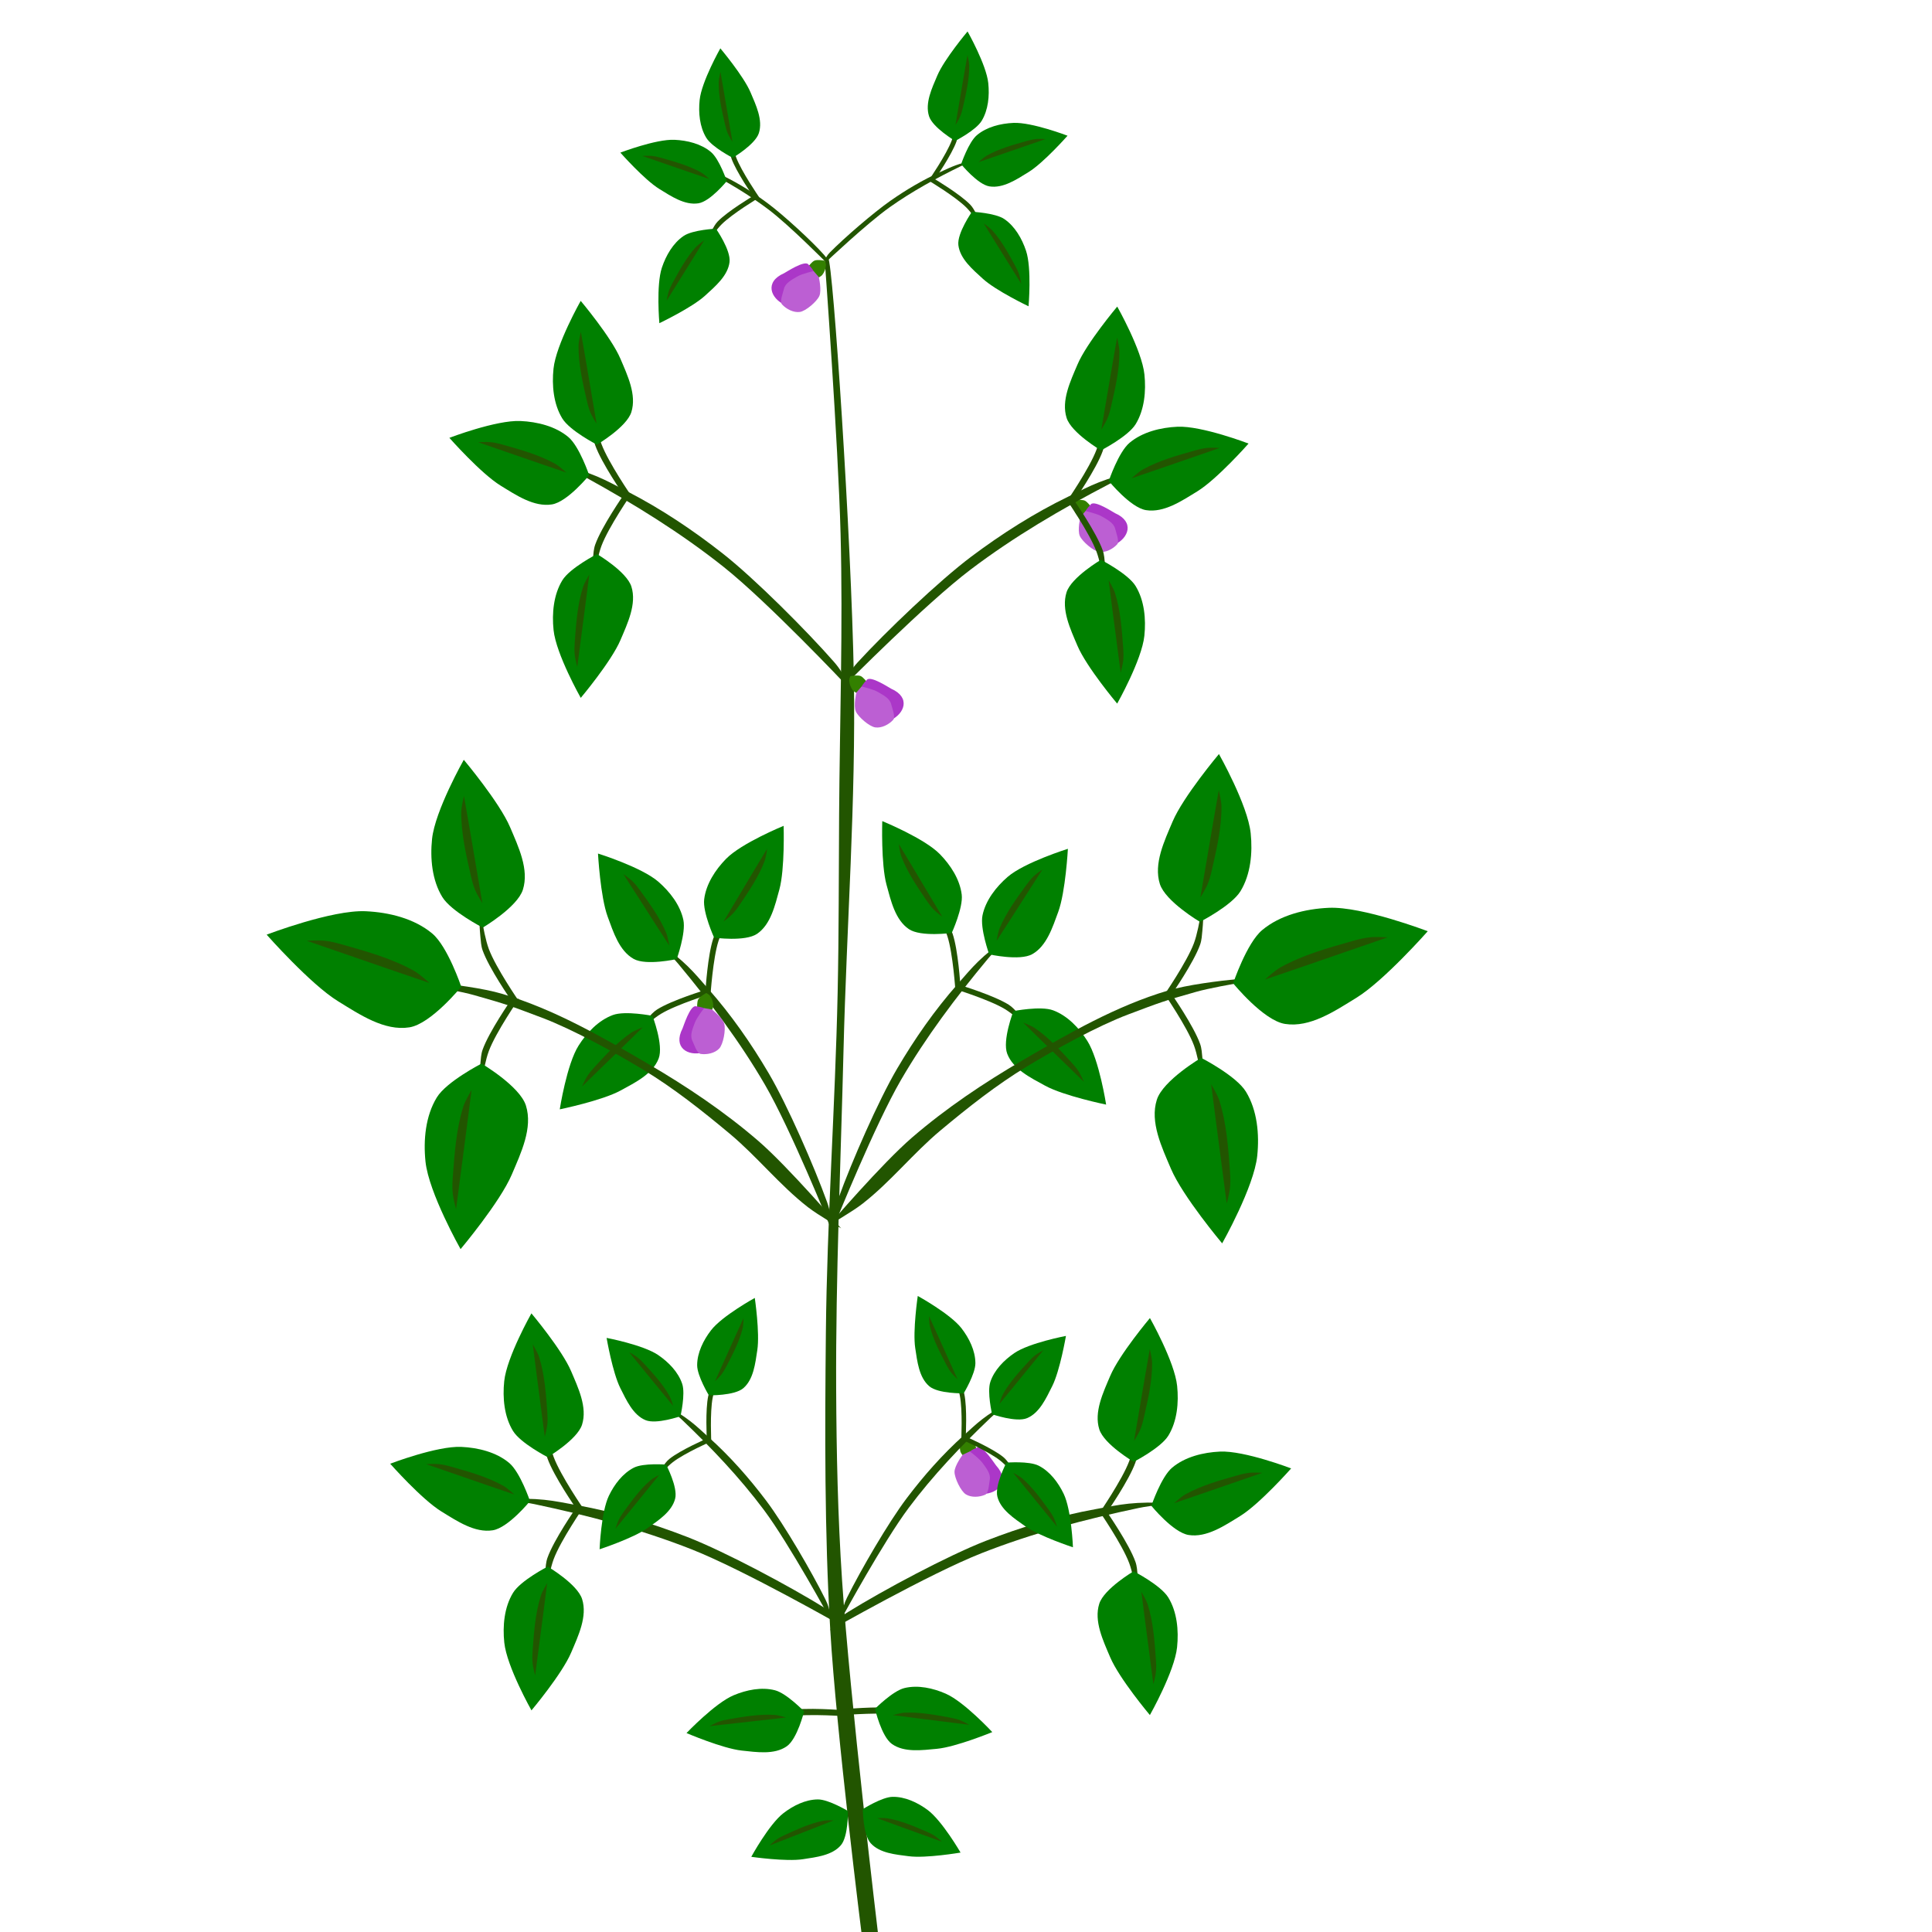 <?xml version="1.0" encoding="UTF-8" standalone="no"?>
<!-- Created with Inkscape (http://www.inkscape.org/) -->

<svg
   xmlns:dc="http://purl.org/dc/elements/1.1/"
   xmlns:cc="http://creativecommons.org/ns#"
   xmlns:rdf="http://www.w3.org/1999/02/22-rdf-syntax-ns#"
   xmlns:svg="http://www.w3.org/2000/svg"
   xmlns="http://www.w3.org/2000/svg"
   xmlns:sodipodi="http://sodipodi.sourceforge.net/DTD/sodipodi-0.dtd"
   xmlns:inkscape="http://www.inkscape.org/namespaces/inkscape"
   width="4in"
   height="4in"
   viewBox="0 0 101.6 101.6"
   version="1.1"
   id="svg8"
   inkscape:version="0.92.2 (5c3e80d, 2017-08-06)"
   sodipodi:docname="Soybean_cartoon.svg"
   inkscape:export-filename="C:\Users\Daniel Carvalho\Box Sync\PhD Thesis\soybean.png"
   inkscape:export-xdpi="400"
   inkscape:export-ydpi="400">
  <rect x="0" y="0" width="101.6" height="101.6" fill="#333333" stroke="none"/>
  <defs
     id="defs2" />
  <sodipodi:namedview
     id="base"
     pagecolor="#ffffff"
     bordercolor="#666666"
     borderopacity="1.0"
     inkscape:pageopacity="0.0"
     inkscape:pageshadow="2"
     inkscape:zoom="2.1588542"
     inkscape:cx="192"
     inkscape:cy="192"
     inkscape:document-units="mm"
     inkscape:current-layer="layer2"
     showgrid="false"
     units="in"
     inkscape:window-width="1920"
     inkscape:window-height="1001"
     inkscape:window-x="-9"
     inkscape:window-y="-9"
     inkscape:window-maximized="1"
     inkscape:measure-start="0,0"
     inkscape:measure-end="0,0" />
  <g
     inkscape:groupmode="layer"
     id="layer2"
     inkscape:label="Background"
     style="display:inline">
    <rect
       style="opacity:1;fill:#ffffff;fill-opacity:1;fill-rule:evenodd;stroke:#ffffff;stroke-width:0.665;stroke-linecap:round;stroke-miterlimit:4;stroke-dasharray:none;stroke-opacity:1;paint-order:normal"
       id="rect1826"
       width="101.723"
       height="101.968"
       x="0"
       y="-1.503982e-014" />
    <g
       id="g1132-2-8"
       transform="matrix(-0.714,0.564,0.564,0.714,73.267,-37.847)"
       style="display:inline;stroke-width:1.099">
      <path
         sodipodi:nodetypes="csscsssscc"
         inkscape:connector-curvature="0"
         id="path835-4-0-6-0"
         d="m 94.75,68.035 c 0,0 -5.183,-2.958 -7.949,-4.049 -2.667,-1.052 -5.46,-1.786 -8.265,-2.378 -0.616,-0.13 -1.872,-0.256 -1.872,-0.256 0,0 -2.228,0.101 0,0 2.228,-0.101 2.772,0.07 4.131,0.315 1.969,0.355 3.902,0.941 5.768,1.665 2,0.776 5.432,2.614 7.254,3.746 0.862,0.536 0.933,0.957 0.933,0.957 v 0"
         style="fill:#225500;fill-opacity:1;stroke:none;stroke-width:0.291px;stroke-linecap:butt;stroke-linejoin:miter;stroke-opacity:1" />
      <path
         sodipodi:nodetypes="cscssscc"
         inkscape:connector-curvature="0"
         id="path920-5-9-6"
         d="m 81.131,61.885 c 0,0 -1.217,-1.762 -1.587,-2.755 -0.329,-0.884 -0.537,-2.778 -0.537,-2.778 0,0 -0.093,-2.124 0,0 0,0 0.021,1.419 0.093,2.124 0.025,0.243 0.035,0.493 0.117,0.724 0.334,0.946 1.494,2.614 1.494,2.614 z"
         style="fill:#225500;fill-opacity:1;stroke:none;stroke-width:0.291px;stroke-linecap:butt;stroke-linejoin:miter;stroke-opacity:1" />
      <path
         sodipodi:nodetypes="cscssscc"
         inkscape:connector-curvature="0"
         id="path920-2-5-1-0"
         d="m 81.131,61.745 c 0,0 -1.217,1.762 -1.587,2.755 -0.329,0.884 -0.537,2.778 -0.537,2.778 0,0 -0.093,2.124 0,0 0,0 0.021,-1.419 0.093,-2.124 0.025,-0.243 0.035,-0.493 0.117,-0.724 0.334,-0.946 1.494,-2.614 1.494,-2.614 z"
         style="fill:#225500;fill-opacity:1;stroke:none;stroke-width:0.291px;stroke-linecap:butt;stroke-linejoin:miter;stroke-opacity:1" />
      <path
         sodipodi:nodetypes="csscssc"
         inkscape:connector-curvature="0"
         id="path938-4-3-0"
         d="m 79.232,64.891 c 0,0 -1.427,0.73 -1.825,1.381 -0.461,0.755 -0.552,1.734 -0.46,2.614 0.132,1.274 1.43,3.567 1.43,3.567 0,0 1.607,-1.909 2.088,-3.041 0.374,-0.88 0.863,-1.899 0.575,-2.811 -0.25,-0.791 -1.808,-1.709 -1.808,-1.709 z"
         style="fill:#008000;stroke:none;stroke-width:0.291px;stroke-linecap:butt;stroke-linejoin:miter;stroke-opacity:1" />
      <path
         sodipodi:nodetypes="csscssc"
         inkscape:connector-curvature="0"
         id="path938-0-0-0-3"
         d="m 78.298,61.449 c 0,0 -0.51,-1.519 -1.095,-2.009 -0.678,-0.568 -1.633,-0.803 -2.516,-0.843 -1.28,-0.058 -3.74,0.885 -3.74,0.885 0,0 1.65,1.872 2.698,2.515 0.815,0.5 1.75,1.135 2.694,0.986 0.819,-0.13 1.959,-1.535 1.959,-1.535 z"
         style="fill:#008000;stroke:none;stroke-width:0.291px;stroke-linecap:butt;stroke-linejoin:miter;stroke-opacity:1" />
      <path
         sodipodi:nodetypes="csscssc"
         inkscape:connector-curvature="0"
         id="path938-3-66-5-6"
         d="m 79.229,59.137 c 0,0 -1.427,-0.73 -1.825,-1.381 -0.461,-0.755 -0.552,-1.734 -0.46,-2.614 0.132,-1.274 1.43,-3.567 1.43,-3.567 0,0 1.607,1.909 2.088,3.041 0.374,0.88 0.863,1.899 0.575,2.811 -0.25,0.791 -1.808,1.709 -1.808,1.709 z"
         style="fill:#008000;stroke:none;stroke-width:0.291px;stroke-linecap:butt;stroke-linejoin:miter;stroke-opacity:1" />
      <path
         sodipodi:nodetypes="cscsssc"
         inkscape:connector-curvature="0"
         id="path1039-6-5-0"
         d="m 79.202,65.758 c 0,0 -0.129,1.013 -0.194,1.519 -0.144,1.115 -0.438,3.343 -0.438,3.343 0,0 -0.111,-0.418 -0.133,-0.633 -0.023,-0.221 -0.016,-0.445 0,-0.666 0.072,-0.974 0.139,-1.966 0.433,-2.897 0.075,-0.237 0.333,-0.666 0.333,-0.666 z"
         style="fill:#225500;stroke:none;stroke-width:0.291px;stroke-linecap:butt;stroke-linejoin:miter;stroke-opacity:1" />
      <path
         sodipodi:nodetypes="cscsssc"
         inkscape:connector-curvature="0"
         id="path1039-3-4-8-9"
         d="m 77.475,61.1 c 0,0 -0.967,-0.329 -1.45,-0.495 -1.063,-0.365 -3.187,-1.1 -3.187,-1.1 0,0 0.432,-0.025 0.647,-0.004 0.221,0.022 0.439,0.073 0.653,0.134 0.94,0.266 1.898,0.53 2.752,1.005 0.217,0.121 0.586,0.46 0.586,0.46 z"
         style="fill:#225500;stroke:none;stroke-width:0.291px;stroke-linecap:butt;stroke-linejoin:miter;stroke-opacity:1" />
      <path
         sodipodi:nodetypes="cscsssc"
         inkscape:connector-curvature="0"
         id="path1039-1-6-0-5"
         d="m 78.445,53.203 c 0,0 0.129,1.013 0.194,1.519 0.144,1.115 0.438,3.343 0.438,3.343 0,0 0.111,-0.418 0.133,-0.633 0.023,-0.221 0.016,-0.445 0,-0.666 -0.072,-0.974 -0.139,-1.966 -0.433,-2.897 -0.075,-0.237 -0.333,-0.666 -0.333,-0.666 z"
         style="fill:#225500;stroke:none;stroke-width:0.291px;stroke-linecap:butt;stroke-linejoin:miter;stroke-opacity:1" />
    </g>
    <g
       id="g1132-2"
       transform="matrix(0.714,0.564,-0.564,0.714,14.339,-37.598)"
       style="display:inline;stroke-width:1.099">
      <path
         sodipodi:nodetypes="csscsssscc"
         inkscape:connector-curvature="0"
         id="path835-4-0-6"
         d="m 94.75,68.035 c 0,0 -5.183,-2.958 -7.949,-4.049 -2.667,-1.052 -5.46,-1.786 -8.265,-2.378 -0.616,-0.13 -1.872,-0.256 -1.872,-0.256 0,0 -2.228,0.101 0,0 2.228,-0.101 2.772,0.07 4.131,0.315 1.969,0.355 3.902,0.941 5.768,1.665 2,0.776 5.432,2.614 7.254,3.746 0.862,0.536 0.933,0.957 0.933,0.957 v 0"
         style="fill:#225500;fill-opacity:1;stroke:none;stroke-width:0.291px;stroke-linecap:butt;stroke-linejoin:miter;stroke-opacity:1" />
      <path
         sodipodi:nodetypes="cscssscc"
         inkscape:connector-curvature="0"
         id="path920-5-9"
         d="m 81.131,61.885 c 0,0 -1.217,-1.762 -1.587,-2.755 -0.329,-0.884 -0.537,-2.778 -0.537,-2.778 0,0 -0.093,-2.124 0,0 0,0 0.021,1.419 0.093,2.124 0.025,0.243 0.035,0.493 0.117,0.724 0.334,0.946 1.494,2.614 1.494,2.614 z"
         style="fill:#225500;fill-opacity:1;stroke:none;stroke-width:0.291px;stroke-linecap:butt;stroke-linejoin:miter;stroke-opacity:1" />
      <path
         sodipodi:nodetypes="cscssscc"
         inkscape:connector-curvature="0"
         id="path920-2-5-1"
         d="m 81.131,61.745 c 0,0 -1.217,1.762 -1.587,2.755 -0.329,0.884 -0.537,2.778 -0.537,2.778 0,0 -0.093,2.124 0,0 0,0 0.021,-1.419 0.093,-2.124 0.025,-0.243 0.035,-0.493 0.117,-0.724 0.334,-0.946 1.494,-2.614 1.494,-2.614 z"
         style="fill:#225500;fill-opacity:1;stroke:none;stroke-width:0.291px;stroke-linecap:butt;stroke-linejoin:miter;stroke-opacity:1" />
      <path
         sodipodi:nodetypes="csscssc"
         inkscape:connector-curvature="0"
         id="path938-4-3"
         d="m 79.232,64.891 c 0,0 -1.427,0.73 -1.825,1.381 -0.461,0.755 -0.552,1.734 -0.46,2.614 0.132,1.274 1.43,3.567 1.43,3.567 0,0 1.607,-1.909 2.088,-3.041 0.374,-0.88 0.863,-1.899 0.575,-2.811 -0.25,-0.791 -1.808,-1.709 -1.808,-1.709 z"
         style="fill:#008000;stroke:none;stroke-width:0.291px;stroke-linecap:butt;stroke-linejoin:miter;stroke-opacity:1" />
      <path
         sodipodi:nodetypes="csscssc"
         inkscape:connector-curvature="0"
         id="path938-0-0-0"
         d="m 78.298,61.449 c 0,0 -0.51,-1.519 -1.095,-2.009 -0.678,-0.568 -1.633,-0.803 -2.516,-0.843 -1.28,-0.058 -3.74,0.885 -3.74,0.885 0,0 1.65,1.872 2.698,2.515 0.815,0.5 1.75,1.135 2.694,0.986 0.819,-0.13 1.959,-1.535 1.959,-1.535 z"
         style="fill:#008000;stroke:none;stroke-width:0.291px;stroke-linecap:butt;stroke-linejoin:miter;stroke-opacity:1" />
      <path
         sodipodi:nodetypes="csscssc"
         inkscape:connector-curvature="0"
         id="path938-3-66-5"
         d="m 79.229,59.137 c 0,0 -1.427,-0.73 -1.825,-1.381 -0.461,-0.755 -0.552,-1.734 -0.46,-2.614 0.132,-1.274 1.43,-3.567 1.43,-3.567 0,0 1.607,1.909 2.088,3.041 0.374,0.88 0.863,1.899 0.575,2.811 -0.25,0.791 -1.808,1.709 -1.808,1.709 z"
         style="fill:#008000;stroke:none;stroke-width:0.291px;stroke-linecap:butt;stroke-linejoin:miter;stroke-opacity:1" />
      <path
         sodipodi:nodetypes="cscsssc"
         inkscape:connector-curvature="0"
         id="path1039-6-5"
         d="m 79.202,65.758 c 0,0 -0.129,1.013 -0.194,1.519 -0.144,1.115 -0.438,3.343 -0.438,3.343 0,0 -0.111,-0.418 -0.133,-0.633 -0.023,-0.221 -0.016,-0.445 0,-0.666 0.072,-0.974 0.139,-1.966 0.433,-2.897 0.075,-0.237 0.333,-0.666 0.333,-0.666 z"
         style="fill:#225500;stroke:none;stroke-width:0.291px;stroke-linecap:butt;stroke-linejoin:miter;stroke-opacity:1" />
      <path
         sodipodi:nodetypes="cscsssc"
         inkscape:connector-curvature="0"
         id="path1039-3-4-8"
         d="m 77.475,61.1 c 0,0 -0.967,-0.329 -1.45,-0.495 -1.063,-0.365 -3.187,-1.1 -3.187,-1.1 0,0 0.432,-0.025 0.647,-0.004 0.221,0.022 0.439,0.073 0.653,0.134 0.94,0.266 1.898,0.53 2.752,1.005 0.217,0.121 0.586,0.46 0.586,0.46 z"
         style="fill:#225500;stroke:none;stroke-width:0.291px;stroke-linecap:butt;stroke-linejoin:miter;stroke-opacity:1" />
      <path
         sodipodi:nodetypes="cscsssc"
         inkscape:connector-curvature="0"
         id="path1039-1-6-0"
         d="m 78.445,53.203 c 0,0 0.129,1.013 0.194,1.519 0.144,1.115 0.438,3.343 0.438,3.343 0,0 0.111,-0.418 0.133,-0.633 0.023,-0.221 0.016,-0.445 0,-0.666 -0.072,-0.974 -0.139,-1.966 -0.433,-2.897 -0.075,-0.237 -0.333,-0.666 -0.333,-0.666 z"
         style="fill:#225500;stroke:none;stroke-width:0.291px;stroke-linecap:butt;stroke-linejoin:miter;stroke-opacity:1" />
    </g>
    <g
       id="g1642-2"
       transform="translate(-3.816,-38.875)">
      <path
         sodipodi:nodetypes="ssccscs"
         inkscape:connector-curvature="0"
         id="path1578-8-4-5"
         d="m 60.253,65.435 c 0.01,0.185 0.081,0.374 0.196,0.52 0.053,0.067 0.213,0.145 0.213,0.145 l 0.511,-0.597 c 0,0 -0.185,-0.253 -0.324,-0.307 -0.167,-0.065 -0.537,0.009 -0.537,0.009 0,0 -0.064,0.151 -0.06,0.23 z"
         style="fill:#338000;stroke:none;stroke-width:0.265px;stroke-linecap:butt;stroke-linejoin:miter;stroke-opacity:1" />
      <path
         sodipodi:nodetypes="cscsccc"
         inkscape:connector-curvature="0"
         id="path1580-6-7-0-0"
         d="m 62.428,67.519 c -0.311,0.132 -0.882,-1.096 -1.17,-1.274 -0.173,-0.107 -0.357,-0.494 -0.357,-0.494 0,0 0.066,-0.134 0.284,-0.359 0.212,-0.22 1.172,0.423 1.274,0.472 1.04,0.457 0.704,1.318 -0.032,1.656 z"
         style="fill:#ab37c8;stroke:none;stroke-width:0.265px;stroke-linecap:butt;stroke-linejoin:miter;stroke-opacity:1" />
      <path
         sodipodi:nodetypes="cssssscc"
         inkscape:connector-curvature="0"
         id="path1580-5-6-5"
         d="m 60.628,66.065 c 0,0 -0.162,0.694 -0.026,0.997 0.129,0.289 0.711,0.794 1.024,0.837 0.335,0.045 0.706,-0.147 0.936,-0.395 0.138,-0.149 -0.055,-0.627 -0.102,-0.825 -0.073,-0.305 -0.421,-0.48 -0.69,-0.639 -0.263,-0.156 -0.869,-0.29 -0.869,-0.29 z"
         style="fill:#bc5fd3;stroke:none;stroke-width:0.265px;stroke-linecap:butt;stroke-linejoin:miter;stroke-opacity:1" />
    </g>
    <g
       id="g1642-17"
       transform="rotate(23.862,30.921,47.61)">
      <path
         sodipodi:nodetypes="ssccscs"
         inkscape:connector-curvature="0"
         id="path1578-8-4-4"
         d="m 60.253,65.435 c 0.01,0.185 0.081,0.374 0.196,0.52 0.053,0.067 0.213,0.145 0.213,0.145 l 0.511,-0.597 c 0,0 -0.185,-0.253 -0.324,-0.307 -0.167,-0.065 -0.537,0.009 -0.537,0.009 0,0 -0.064,0.151 -0.06,0.23 z"
         style="fill:#338000;stroke:none;stroke-width:0.265px;stroke-linecap:butt;stroke-linejoin:miter;stroke-opacity:1" />
      <path
         sodipodi:nodetypes="cscsccc"
         inkscape:connector-curvature="0"
         id="path1580-6-7-0-7"
         d="m 62.428,67.519 c -0.311,0.132 -0.882,-1.096 -1.17,-1.274 -0.173,-0.107 -0.357,-0.494 -0.357,-0.494 0,0 0.066,-0.134 0.284,-0.359 0.212,-0.22 1.172,0.423 1.274,0.472 1.04,0.457 0.704,1.318 -0.032,1.656 z"
         style="fill:#ab37c8;stroke:none;stroke-width:0.265px;stroke-linecap:butt;stroke-linejoin:miter;stroke-opacity:1" />
      <path
         sodipodi:nodetypes="cssssscc"
         inkscape:connector-curvature="0"
         id="path1580-5-6-8"
         d="m 60.628,66.065 c 0,0 -0.162,0.694 -0.026,0.997 0.129,0.289 0.711,0.794 1.024,0.837 0.335,0.045 0.706,-0.147 0.936,-0.395 0.138,-0.149 -0.055,-0.627 -0.102,-0.825 -0.073,-0.305 -0.421,-0.48 -0.69,-0.639 -0.263,-0.156 -0.869,-0.29 -0.869,-0.29 z"
         style="fill:#bc5fd3;stroke:none;stroke-width:0.265px;stroke-linecap:butt;stroke-linejoin:miter;stroke-opacity:1" />
    </g>
  </g>
  <g
     inkscape:label="Stem"
     inkscape:groupmode="layer"
     id="layer1"
     transform="translate(0,-195.4)"
     style="display:inline"
     sodipodi:insensitive="true">
    <path
       style="fill:#225500;stroke:none;stroke-width:0.265px;stroke-linecap:butt;stroke-linejoin:miter;stroke-opacity:1"
       d="m 45.326,297.219 c 0,0 -1.346,-10.707 -1.663,-16.089 -0.307,-5.204 -0.284,-10.425 -0.232,-15.638 0.059,-5.964 0.491,-11.92 0.619,-17.883 0.067,-3.122 0.056,-6.245 0.077,-9.367 0.033,-4.929 0.207,-9.859 0.077,-14.786 -0.126,-4.788 -0.83,-14.344 -0.83,-14.344 0,0 0.033,-0.171 0.179,-0.143 0.251,0.236 1.217,14.688 1.348,21.996 0.117,6.556 -0.38,13.109 -0.542,19.664 -0.146,5.935 -0.414,11.869 -0.387,17.806 0.015,3.356 0.088,6.715 0.31,10.064 0.412,6.223 1.895,18.612 1.895,18.612 l -0.851,0.109"
       id="path821"
       inkscape:connector-curvature="0"
       sodipodi:nodetypes="csssssccsssscc" />
    <path
       style="fill:#225500;fill-opacity:1;stroke:none;stroke-width:0.265px;stroke-linecap:butt;stroke-linejoin:miter;stroke-opacity:1"
       d="m 43.663,281.13 c 0,0 5.183,-2.958 7.949,-4.049 2.667,-1.052 5.46,-1.786 8.265,-2.378 0.616,-0.13 1.872,-0.256 1.872,-0.256 0,0 2.228,0.101 0,0 -2.228,-0.101 -2.772,0.07 -4.131,0.315 -1.969,0.355 -3.902,0.941 -5.768,1.665 -2,0.776 -5.432,2.614 -7.254,3.746 -0.862,0.536 -0.933,0.957 -0.933,0.957 v 0"
       id="path835"
       inkscape:connector-curvature="0"
       sodipodi:nodetypes="csscsssscc" />
    <path
       style="fill:#225500;fill-opacity:1;stroke:none;stroke-width:0.265px;stroke-linecap:butt;stroke-linejoin:miter;stroke-opacity:1"
       d="m 44.322,280.927 c 0,0 -5.183,-2.958 -7.949,-4.049 -2.667,-1.052 -5.46,-1.786 -8.265,-2.378 -0.616,-0.13 -1.872,-0.256 -1.872,-0.256 0,0 -2.228,0.101 0,0 2.228,-0.101 2.772,0.07 4.131,0.315 1.969,0.355 3.902,0.941 5.768,1.665 2,0.776 5.432,2.614 7.254,3.746 0.862,0.536 0.933,0.957 0.933,0.957 v 0"
       id="path835-4"
       inkscape:connector-curvature="0"
       sodipodi:nodetypes="csscsssscc" />
    <path
       style="fill:#225500;fill-opacity:1;stroke:none;stroke-width:0.265px;stroke-linecap:butt;stroke-linejoin:miter;stroke-opacity:1"
       d="m 44.231,259.995 c 0,0 -2.762,-3.225 -4.364,-4.606 -1.785,-1.538 -3.759,-2.861 -5.793,-4.049 -2.446,-1.429 -4.946,-2.871 -7.662,-3.675 -2.02,-0.598 -6.267,-0.808 -6.267,-0.808 0,0 -3.838,-1.119 0,0 0,0 3.508,0.513 4.79,0.876 1.74,0.492 1.879,0.552 3.571,1.189 1.599,0.602 3.857,1.844 5.318,2.73 1.612,0.977 3.1,2.156 4.547,3.364 1.444,1.205 2.628,2.707 4.111,3.862 0.546,0.425 1.748,1.117 1.748,1.117 v 0 0"
       id="path867"
       inkscape:connector-curvature="0"
       sodipodi:nodetypes="csssccsssssccc" />
    <path
       style="fill:#225500;fill-opacity:1;stroke:none;stroke-width:0.265px;stroke-linecap:butt;stroke-linejoin:miter;stroke-opacity:1"
       d="m 43.605,259.821 c 0,0 2.762,-3.225 4.364,-4.606 1.785,-1.538 3.759,-2.861 5.793,-4.049 2.446,-1.429 4.946,-2.871 7.662,-3.675 2.02,-0.598 6.267,-0.808 6.267,-0.808 0,0 3.838,-1.119 0,0 0,0 -3.508,0.513 -4.79,0.876 -1.74,0.492 -1.879,0.552 -3.571,1.189 -1.599,0.602 -3.857,1.844 -5.318,2.73 -1.612,0.977 -3.1,2.156 -4.547,3.364 -1.444,1.205 -2.628,2.707 -4.111,3.862 -0.546,0.425 -1.748,1.117 -1.748,1.117 v 0 0"
       id="path867-5"
       inkscape:connector-curvature="0"
       sodipodi:nodetypes="csssccsssssccc" />
    <path
       style="fill:#225500;fill-opacity:1;stroke:none;stroke-width:0.265px;stroke-linecap:butt;stroke-linejoin:miter;stroke-opacity:1"
       d="m 44.47,231.396 c 0,0 4.196,-4.244 6.566,-6.039 2.285,-1.731 4.778,-3.19 7.32,-4.515 0.558,-0.291 1.734,-0.75 1.734,-0.75 0,0 2.173,-0.502 0,0 -2.173,0.502 -2.651,0.813 -3.894,1.415 -1.801,0.872 -3.505,1.956 -5.107,3.156 -1.717,1.286 -4.528,3.979 -5.978,5.56 -0.686,0.748 -0.641,1.173 -0.641,1.173 v 0"
       id="path835-7"
       inkscape:connector-curvature="0"
       sodipodi:nodetypes="csscsssscc" />
    <path
       style="fill:#225500;fill-opacity:1;stroke:none;stroke-width:0.265px;stroke-linecap:butt;stroke-linejoin:miter;stroke-opacity:1"
       d="m 44.47,231.396 c 0,0 -4.096,-4.34 -6.424,-6.19 -2.245,-1.783 -4.702,-3.3 -7.213,-4.684 -0.551,-0.304 -1.716,-0.79 -1.716,-0.79 0,0 -2.161,-0.553 0,0 2.161,0.553 2.631,0.875 3.86,1.505 1.78,0.914 3.459,2.037 5.032,3.273 1.687,1.325 4.435,4.083 5.848,5.697 0.669,0.764 0.613,1.187 0.613,1.187 v 0"
       id="path835-4-8"
       inkscape:connector-curvature="0"
       sodipodi:nodetypes="csscsssscc" />
    <path
       style="fill:#225500;fill-opacity:1;stroke:none;stroke-width:0.265px;stroke-linecap:butt;stroke-linejoin:miter;stroke-opacity:1"
       d="m 43.43,209.186 c 0,0 2.149,-2.032 3.363,-2.892 1.171,-0.829 2.447,-1.528 3.749,-2.162 0.286,-0.139 0.888,-0.359 0.888,-0.359 0,0 1.113,-0.241 0,0 -1.113,0.241 -1.358,0.39 -1.994,0.678 -0.922,0.418 -1.795,0.937 -2.616,1.511 -0.879,0.616 -2.431,1.952 -3.174,2.71 -0.351,0.358 -0.216,0.515 -0.216,0.515 v 0"
       id="path835-7-8"
       inkscape:connector-curvature="0"
       sodipodi:nodetypes="csscsssscc" />
    <path
       style="fill:#225500;fill-opacity:1;stroke:none;stroke-width:0.265px;stroke-linecap:butt;stroke-linejoin:miter;stroke-opacity:1"
       d="m 43.43,209.186 c 0,0 -1.912,-1.931 -2.999,-2.755 -1.048,-0.794 -2.195,-1.469 -3.367,-2.084 -0.257,-0.135 -0.801,-0.352 -0.801,-0.352 0,0 -1.009,-0.246 0,0 1.009,0.246 1.228,0.389 1.802,0.67 0.831,0.407 1.615,0.907 2.349,1.457 0.787,0.59 2.27,1.944 2.916,2.675 0.373,0.422 0.1,0.389 0.1,0.389 v 0"
       id="path835-4-8-1"
       inkscape:connector-curvature="0"
       sodipodi:nodetypes="csscsssscc" />
    <path
       style="fill:#225500;fill-opacity:1;stroke:none;stroke-width:0.265px;stroke-linecap:butt;stroke-linejoin:miter;stroke-opacity:1"
       d="m 30.704,274.777 c 0,0 -1.217,-1.762 -1.587,-2.755 -0.329,-0.884 -0.537,-2.778 -0.537,-2.778 0,0 -0.093,-2.124 0,0 0,0 0.021,1.419 0.093,2.124 0.025,0.243 0.035,0.493 0.117,0.724 0.334,0.946 1.494,2.614 1.494,2.614 z"
       id="path920"
       inkscape:connector-curvature="0"
       sodipodi:nodetypes="cscssscc" />
    <path
       style="fill:#225500;fill-opacity:1;stroke:none;stroke-width:0.265px;stroke-linecap:butt;stroke-linejoin:miter;stroke-opacity:1"
       d="m 30.704,274.637 c 0,0 -1.217,1.762 -1.587,2.755 -0.329,0.884 -0.537,2.778 -0.537,2.778 0,0 -0.093,2.124 0,0 0,0 0.021,-1.419 0.093,-2.124 0.025,-0.243 0.035,-0.493 0.117,-0.724 0.334,-0.946 1.494,-2.614 1.494,-2.614 z"
       id="path920-2"
       inkscape:connector-curvature="0"
       sodipodi:nodetypes="cscssscc" />
    <path
       style="fill:#225500;fill-opacity:1;stroke:none;stroke-width:0.265px;stroke-linecap:butt;stroke-linejoin:miter;stroke-opacity:1"
       d="m 57.797,274.99 c 0,0 1.217,-1.762 1.587,-2.755 0.329,-0.884 0.537,-2.778 0.537,-2.778 0,0 0.093,-2.124 0,0 0,0 -0.021,1.419 -0.093,2.124 -0.025,0.243 -0.035,0.493 -0.117,0.724 -0.334,0.946 -1.494,2.614 -1.494,2.614 z"
       id="path920-7"
       inkscape:connector-curvature="0"
       sodipodi:nodetypes="cscssscc" />
    <path
       style="fill:#225500;fill-opacity:1;stroke:none;stroke-width:0.265px;stroke-linecap:butt;stroke-linejoin:miter;stroke-opacity:1"
       d="m 57.797,274.85 c 0,0 1.217,1.762 1.587,2.755 0.329,0.884 0.537,2.778 0.537,2.778 0,0 0.093,2.124 0,0 0,0 -0.021,-1.419 -0.093,-2.124 -0.025,-0.243 -0.035,-0.493 -0.117,-0.724 -0.334,-0.946 -1.494,-2.614 -1.494,-2.614 z"
       id="path920-2-8"
       inkscape:connector-curvature="0"
       sodipodi:nodetypes="cscssscc" />
    <path
       style="display:inline;fill:#225500;fill-opacity:1;stroke:none;stroke-width:0.265px;stroke-linecap:butt;stroke-linejoin:miter;stroke-opacity:1"
       d="m 44.383,285.591 c 0,0 2.134,-0.174 3.179,0.002 0.93,0.156 2.674,0.923 2.674,0.923 0,0 1.887,0.981 0,0 0,0 -1.24,-0.691 -1.887,-0.981 -0.223,-0.1 -0.445,-0.216 -0.685,-0.261 -0.987,-0.184 -3.011,-0.013 -3.011,-0.013 z"
       id="path920-2-8-0"
       inkscape:connector-curvature="0"
       sodipodi:nodetypes="cscssscc" />
    <path
       style="display:inline;fill:#225500;fill-opacity:1;stroke:none;stroke-width:0.265px;stroke-linecap:butt;stroke-linejoin:miter;stroke-opacity:1"
       d="m 44.651,285.669 c 0,0 -2.134,-0.174 -3.179,0.002 -0.93,0.156 -2.674,0.923 -2.674,0.923 0,0 -1.887,0.981 0,0 0,0 1.24,-0.691 1.887,-0.981 0.223,-0.1 0.445,-0.216 0.685,-0.261 0.987,-0.184 3.011,-0.013 3.011,-0.013 z"
       id="path920-2-8-0-7"
       inkscape:connector-curvature="0"
       sodipodi:nodetypes="cscssscc" />
  </g>
  <g
     inkscape:groupmode="layer"
     id="layer4"
     inkscape:label="Leaves"
     sodipodi:insensitive="true">
    <path
       style="fill:#008000;stroke:none;stroke-width:0.265px;stroke-linecap:butt;stroke-linejoin:miter;stroke-opacity:1"
       d="m 28.804,82.383 c 0,0 -1.427,0.73 -1.825,1.381 -0.461,0.755 -0.552,1.734 -0.46,2.614 0.132,1.274 1.43,3.567 1.43,3.567 0,0 1.607,-1.909 2.088,-3.041 0.374,-0.88 0.863,-1.899 0.575,-2.811 -0.25,-0.791 -1.808,-1.709 -1.808,-1.709 z"
       id="path938"
       inkscape:connector-curvature="0"
       sodipodi:nodetypes="csscssc" />
    <path
       style="fill:#008000;stroke:none;stroke-width:0.265px;stroke-linecap:butt;stroke-linejoin:miter;stroke-opacity:1"
       d="m 27.871,78.941 c 0,0 -0.51,-1.519 -1.095,-2.009 -0.678,-0.568 -1.633,-0.803 -2.516,-0.843 -1.28,-0.058 -3.74,0.885 -3.74,0.885 0,0 1.65,1.872 2.698,2.515 0.815,0.5 1.75,1.135 2.694,0.986 0.819,-0.13 1.959,-1.535 1.959,-1.535 z"
       id="path938-0"
       inkscape:connector-curvature="0"
       sodipodi:nodetypes="csscssc" />
    <path
       style="fill:#008000;stroke:none;stroke-width:0.265px;stroke-linecap:butt;stroke-linejoin:miter;stroke-opacity:1"
       d="m 28.801,76.629 c 0,0 -1.427,-0.73 -1.825,-1.381 -0.461,-0.755 -0.552,-1.734 -0.46,-2.614 0.132,-1.274 1.43,-3.567 1.43,-3.567 0,0 1.607,1.909 2.088,3.041 0.374,0.88 0.863,1.899 0.575,2.811 -0.25,0.791 -1.808,1.709 -1.808,1.709 z"
       id="path938-3"
       inkscape:connector-curvature="0"
       sodipodi:nodetypes="csscssc" />
    <path
       style="fill:#008000;stroke:none;stroke-width:0.265px;stroke-linecap:butt;stroke-linejoin:miter;stroke-opacity:1"
       d="m 59.615,82.63 c 0,0 1.427,0.73 1.825,1.381 0.461,0.755 0.552,1.734 0.46,2.614 -0.132,1.274 -1.43,3.567 -1.43,3.567 0,0 -1.607,-1.909 -2.088,-3.041 -0.374,-0.88 -0.863,-1.899 -0.575,-2.811 0.25,-0.791 1.808,-1.709 1.808,-1.709 z"
       id="path938-5"
       inkscape:connector-curvature="0"
       sodipodi:nodetypes="csscssc" />
    <path
       style="fill:#008000;stroke:none;stroke-width:0.265px;stroke-linecap:butt;stroke-linejoin:miter;stroke-opacity:1"
       d="m 60.548,79.188 c 0,0 0.51,-1.519 1.095,-2.009 0.678,-0.568 1.633,-0.803 2.516,-0.843 1.28,-0.058 3.74,0.885 3.74,0.885 0,0 -1.65,1.872 -2.698,2.515 -0.815,0.5 -1.75,1.135 -2.694,0.986 -0.819,-0.13 -1.959,-1.535 -1.959,-1.535 z"
       id="path938-0-5"
       inkscape:connector-curvature="0"
       sodipodi:nodetypes="csscssc" />
    <path
       style="fill:#008000;stroke:none;stroke-width:0.265px;stroke-linecap:butt;stroke-linejoin:miter;stroke-opacity:1"
       d="m 59.618,76.876 c 0,0 1.427,-0.73 1.825,-1.381 0.461,-0.755 0.552,-1.734 0.46,-2.614 -0.132,-1.274 -1.43,-3.567 -1.43,-3.567 0,0 -1.607,1.909 -2.088,3.041 -0.374,0.88 -0.863,1.899 -0.575,2.811 0.25,0.791 1.808,1.709 1.808,1.709 z"
       id="path938-3-6"
       inkscape:connector-curvature="0"
       sodipodi:nodetypes="csscssc" />
    <path
       style="fill:#225500;stroke:none;stroke-width:0.265px;stroke-linecap:butt;stroke-linejoin:miter;stroke-opacity:1"
       d="m 28.774,83.25 c 0,0 -0.129,1.013 -0.194,1.519 -0.144,1.115 -0.438,3.343 -0.438,3.343 0,0 -0.111,-0.418 -0.133,-0.633 -0.023,-0.221 -0.016,-0.445 0,-0.666 0.072,-0.974 0.139,-1.966 0.433,-2.897 0.075,-0.237 0.333,-0.666 0.333,-0.666 z"
       id="path1039"
       inkscape:connector-curvature="0"
       sodipodi:nodetypes="cscsssc" />
    <path
       style="fill:#225500;stroke:none;stroke-width:0.265px;stroke-linecap:butt;stroke-linejoin:miter;stroke-opacity:1"
       d="m 27.048,78.592 c 0,0 -0.967,-0.329 -1.45,-0.495 -1.063,-0.365 -3.187,-1.1 -3.187,-1.1 0,0 0.432,-0.025 0.647,-0.004 0.221,0.022 0.439,0.073 0.653,0.134 0.94,0.266 1.898,0.53 2.752,1.005 0.217,0.121 0.586,0.46 0.586,0.46 z"
       id="path1039-3"
       inkscape:connector-curvature="0"
       sodipodi:nodetypes="cscsssc" />
    <path
       style="fill:#225500;stroke:none;stroke-width:0.265px;stroke-linecap:butt;stroke-linejoin:miter;stroke-opacity:1"
       d="m 28.017,70.695 c 0,0 0.129,1.013 0.194,1.519 0.144,1.115 0.438,3.343 0.438,3.343 0,0 0.111,-0.418 0.133,-0.633 0.023,-0.221 0.016,-0.445 0,-0.666 -0.072,-0.974 -0.139,-1.966 -0.433,-2.897 -0.075,-0.237 -0.333,-0.666 -0.333,-0.666 z"
       id="path1039-1"
       inkscape:connector-curvature="0"
       sodipodi:nodetypes="cscsssc" />
    <path
       style="fill:#225500;stroke:none;stroke-width:0.265px;stroke-linecap:butt;stroke-linejoin:miter;stroke-opacity:1"
       d="m 60.022,83.705 c 0,0 0.129,1.013 0.194,1.519 0.144,1.115 0.438,3.343 0.438,3.343 0,0 0.111,-0.418 0.133,-0.633 0.023,-0.221 0.016,-0.445 0,-0.666 -0.072,-0.974 -0.139,-1.966 -0.433,-2.897 -0.075,-0.237 -0.333,-0.666 -0.333,-0.666 z"
       id="path1039-5"
       inkscape:connector-curvature="0"
       sodipodi:nodetypes="cscsssc" />
    <path
       style="fill:#225500;stroke:none;stroke-width:0.265px;stroke-linecap:butt;stroke-linejoin:miter;stroke-opacity:1"
       d="m 61.748,79.047 c 0,0 0.967,-0.329 1.45,-0.495 1.063,-0.365 3.187,-1.1 3.187,-1.1 0,0 -0.432,-0.025 -0.647,-0.004 -0.221,0.022 -0.439,0.073 -0.653,0.134 -0.94,0.266 -1.898,0.53 -2.752,1.005 -0.217,0.121 -0.586,0.46 -0.586,0.46 z"
       id="path1039-3-6"
       inkscape:connector-curvature="0"
       sodipodi:nodetypes="cscsssc" />
    <path
       style="fill:#225500;stroke:none;stroke-width:0.265px;stroke-linecap:butt;stroke-linejoin:miter;stroke-opacity:1"
       d="m 60.465,70.943 c 0,0 -0.175,1.006 -0.262,1.509 -0.19,1.108 -0.566,3.324 -0.566,3.324 0,0 0.229,-0.367 0.314,-0.565 0.087,-0.204 0.147,-0.42 0.196,-0.636 0.218,-0.952 0.447,-1.92 0.44,-2.896 -0.002,-0.248 -0.122,-0.735 -0.122,-0.735 z"
       id="path1039-1-1"
       inkscape:connector-curvature="0"
       sodipodi:nodetypes="cscsssc" />
    <path
       style="fill:#008000;stroke:none;stroke-width:0.265px;stroke-linecap:butt;stroke-linejoin:miter;stroke-opacity:1"
       d="m 46.015,89.862 c 0,0 0.933,-0.94 1.545,-1.09 0.71,-0.174 1.503,8.86e-4 2.173,0.294 0.97,0.424 2.449,2.021 2.449,2.021 0,0 -1.906,0.786 -2.918,0.88 -0.787,0.073 -1.711,0.203 -2.357,-0.253 -0.56,-0.395 -0.892,-1.853 -0.892,-1.853 z"
       id="path938-0-5-6"
       inkscape:connector-curvature="0"
       sodipodi:nodetypes="csscssc" />
    <path
       style="fill:#225500;stroke:none;stroke-width:0.265px;stroke-linecap:butt;stroke-linejoin:miter;stroke-opacity:1"
       d="m 46.956,90.195 c 0,0 0.837,0.109 1.255,0.162 0.921,0.117 2.764,0.348 2.764,0.348 0,0 -0.311,-0.176 -0.478,-0.239 -0.172,-0.065 -0.352,-0.106 -0.532,-0.139 -0.794,-0.146 -1.601,-0.3 -2.407,-0.259 -0.205,0.01 -0.602,0.127 -0.602,0.127 z"
       id="path1039-3-6-4"
       inkscape:connector-curvature="0"
       sodipodi:nodetypes="cscsssc" />
    <path
       style="fill:#008000;stroke:none;stroke-width:0.265px;stroke-linecap:butt;stroke-linejoin:miter;stroke-opacity:1"
       d="m 42.286,89.999 c 0,0 -0.92,-0.953 -1.53,-1.111 -0.708,-0.184 -1.503,-0.02 -2.177,0.263 -0.976,0.41 -2.477,1.987 -2.477,1.987 0,0 1.895,0.812 2.905,0.921 0.786,0.084 1.709,0.227 2.36,-0.22 0.565,-0.387 0.918,-1.84 0.918,-1.84 z"
       id="path938-0-5-6-6"
       inkscape:connector-curvature="0"
       sodipodi:nodetypes="csscssc" />
    <path
       style="fill:#225500;stroke:none;stroke-width:0.265px;stroke-linecap:butt;stroke-linejoin:miter;stroke-opacity:1"
       d="m 41.34,90.319 c 0,0 -0.838,0.097 -1.257,0.145 -0.923,0.105 -2.769,0.31 -2.769,0.31 0,0 0.314,-0.172 0.481,-0.232 0.173,-0.062 0.353,-0.101 0.534,-0.132 0.796,-0.135 1.605,-0.278 2.41,-0.226 0.205,0.013 0.6,0.135 0.6,0.135 z"
       id="path1039-3-6-4-1"
       inkscape:connector-curvature="0"
       sodipodi:nodetypes="cscsssc" />
    <path
       style="fill:#008000;stroke:none;stroke-width:0.265px;stroke-linecap:butt;stroke-linejoin:miter;stroke-opacity:1"
       d="m 45.375,95.138 c 0,0 0.999,-0.636 1.563,-0.646 0.654,-0.012 1.311,0.297 1.838,0.685 0.763,0.561 1.738,2.246 1.738,2.246 0,0 -1.818,0.31 -2.719,0.193 -0.701,-0.091 -1.533,-0.16 -2.007,-0.685 -0.411,-0.455 -0.413,-1.792 -0.413,-1.792 z"
       id="path938-0-5-6-1"
       inkscape:connector-curvature="0"
       sodipodi:nodetypes="csscssc" />
    <path
       style="fill:#225500;stroke:none;stroke-width:0.265px;stroke-linecap:butt;stroke-linejoin:miter;stroke-opacity:1"
       d="m 46.13,95.615 c 0,0 0.709,0.26 1.063,0.389 0.78,0.284 2.343,0.849 2.343,0.849 0,0 -0.237,-0.215 -0.37,-0.303 -0.137,-0.09 -0.286,-0.162 -0.437,-0.226 -0.664,-0.284 -1.338,-0.577 -2.049,-0.701 -0.181,-0.031 -0.55,-0.008 -0.55,-0.008 z"
       id="path1039-3-6-4-7"
       inkscape:connector-curvature="0"
       sodipodi:nodetypes="cscsssc" />
    <path
       style="fill:#008000;stroke:none;stroke-width:0.265px;stroke-linecap:butt;stroke-linejoin:miter;stroke-opacity:1"
       d="m 44.588,95.235 c 0,0 -1.015,-0.611 -1.578,-0.607 -0.654,0.004 -1.304,0.329 -1.82,0.73 -0.748,0.58 -1.682,2.288 -1.682,2.288 0,0 1.825,0.265 2.723,0.125 0.698,-0.108 1.529,-0.198 1.989,-0.734 0.399,-0.465 0.369,-1.802 0.369,-1.802 z"
       id="path938-0-5-6-6-4"
       inkscape:connector-curvature="0"
       sodipodi:nodetypes="csscssc" />
    <path
       style="fill:#225500;stroke:none;stroke-width:0.265px;stroke-linecap:butt;stroke-linejoin:miter;stroke-opacity:1"
       d="m 43.845,95.729 c 0,0 -0.702,0.277 -1.053,0.415 -0.773,0.303 -2.321,0.906 -2.321,0.906 0,0 0.231,-0.221 0.362,-0.312 0.135,-0.094 0.282,-0.169 0.431,-0.237 0.656,-0.3 1.323,-0.61 2.031,-0.751 0.18,-0.036 0.55,-0.021 0.55,-0.021 z"
       id="path1039-3-6-4-1-8"
       inkscape:connector-curvature="0"
       sodipodi:nodetypes="cscsssc" />
  </g>
  <g
     inkscape:groupmode="layer"
     id="layer5"
     inkscape:label="Complete branches"
     style="display:inline"
     sodipodi:insensitive="true">
    <g
       id="g1132"
       transform="matrix(0.633,0.391,-0.391,0.633,10.248,4.965)"
       style="stroke-width:1.344">
      <path
         sodipodi:nodetypes="csscsssscc"
         inkscape:connector-curvature="0"
         id="path835-4-0"
         d="m 94.75,68.035 c 0,0 -5.183,-2.958 -7.949,-4.049 -2.667,-1.052 -5.46,-1.786 -8.265,-2.378 -0.616,-0.13 -1.872,-0.256 -1.872,-0.256 0,0 -2.228,0.101 0,0 2.228,-0.101 2.772,0.07 4.131,0.315 1.969,0.355 3.902,0.941 5.768,1.665 2,0.776 5.432,2.614 7.254,3.746 0.862,0.536 0.933,0.957 0.933,0.957 v 0"
         style="fill:#225500;fill-opacity:1;stroke:none;stroke-width:0.356px;stroke-linecap:butt;stroke-linejoin:miter;stroke-opacity:1" />
      <path
         sodipodi:nodetypes="cscssscc"
         inkscape:connector-curvature="0"
         id="path920-5"
         d="m 81.131,61.885 c 0,0 -1.217,-1.762 -1.587,-2.755 -0.329,-0.884 -0.537,-2.778 -0.537,-2.778 0,0 -0.093,-2.124 0,0 0,0 0.021,1.419 0.093,2.124 0.025,0.243 0.035,0.493 0.117,0.724 0.334,0.946 1.494,2.614 1.494,2.614 z"
         style="fill:#225500;fill-opacity:1;stroke:none;stroke-width:0.356px;stroke-linecap:butt;stroke-linejoin:miter;stroke-opacity:1" />
      <path
         sodipodi:nodetypes="cscssscc"
         inkscape:connector-curvature="0"
         id="path920-2-5"
         d="m 81.131,61.745 c 0,0 -1.217,1.762 -1.587,2.755 -0.329,0.884 -0.537,2.778 -0.537,2.778 0,0 -0.093,2.124 0,0 0,0 0.021,-1.419 0.093,-2.124 0.025,-0.243 0.035,-0.493 0.117,-0.724 0.334,-0.946 1.494,-2.614 1.494,-2.614 z"
         style="fill:#225500;fill-opacity:1;stroke:none;stroke-width:0.356px;stroke-linecap:butt;stroke-linejoin:miter;stroke-opacity:1" />
      <path
         sodipodi:nodetypes="csscssc"
         inkscape:connector-curvature="0"
         id="path938-4"
         d="m 79.232,64.891 c 0,0 -1.427,0.73 -1.825,1.381 -0.461,0.755 -0.552,1.734 -0.46,2.614 0.132,1.274 1.43,3.567 1.43,3.567 0,0 1.607,-1.909 2.088,-3.041 0.374,-0.88 0.863,-1.899 0.575,-2.811 -0.25,-0.791 -1.808,-1.709 -1.808,-1.709 z"
         style="fill:#008000;stroke:none;stroke-width:0.356px;stroke-linecap:butt;stroke-linejoin:miter;stroke-opacity:1" />
      <path
         sodipodi:nodetypes="csscssc"
         inkscape:connector-curvature="0"
         id="path938-0-0"
         d="m 78.298,61.449 c 0,0 -0.51,-1.519 -1.095,-2.009 -0.678,-0.568 -1.633,-0.803 -2.516,-0.843 -1.28,-0.058 -3.74,0.885 -3.74,0.885 0,0 1.65,1.872 2.698,2.515 0.815,0.5 1.75,1.135 2.694,0.986 0.819,-0.13 1.959,-1.535 1.959,-1.535 z"
         style="fill:#008000;stroke:none;stroke-width:0.356px;stroke-linecap:butt;stroke-linejoin:miter;stroke-opacity:1" />
      <path
         sodipodi:nodetypes="csscssc"
         inkscape:connector-curvature="0"
         id="path938-3-66"
         d="m 79.229,59.137 c 0,0 -1.427,-0.73 -1.825,-1.381 -0.461,-0.755 -0.552,-1.734 -0.46,-2.614 0.132,-1.274 1.43,-3.567 1.43,-3.567 0,0 1.607,1.909 2.088,3.041 0.374,0.88 0.863,1.899 0.575,2.811 -0.25,0.791 -1.808,1.709 -1.808,1.709 z"
         style="fill:#008000;stroke:none;stroke-width:0.356px;stroke-linecap:butt;stroke-linejoin:miter;stroke-opacity:1" />
      <path
         sodipodi:nodetypes="cscsssc"
         inkscape:connector-curvature="0"
         id="path1039-6"
         d="m 79.202,65.758 c 0,0 -0.129,1.013 -0.194,1.519 -0.144,1.115 -0.438,3.343 -0.438,3.343 0,0 -0.111,-0.418 -0.133,-0.633 -0.023,-0.221 -0.016,-0.445 0,-0.666 0.072,-0.974 0.139,-1.966 0.433,-2.897 0.075,-0.237 0.333,-0.666 0.333,-0.666 z"
         style="fill:#225500;stroke:none;stroke-width:0.356px;stroke-linecap:butt;stroke-linejoin:miter;stroke-opacity:1" />
      <path
         sodipodi:nodetypes="cscsssc"
         inkscape:connector-curvature="0"
         id="path1039-3-4"
         d="m 77.475,61.1 c 0,0 -0.967,-0.329 -1.45,-0.495 -1.063,-0.365 -3.187,-1.1 -3.187,-1.1 0,0 0.432,-0.025 0.647,-0.004 0.221,0.022 0.439,0.073 0.653,0.134 0.94,0.266 1.898,0.53 2.752,1.005 0.217,0.121 0.586,0.46 0.586,0.46 z"
         style="fill:#225500;stroke:none;stroke-width:0.356px;stroke-linecap:butt;stroke-linejoin:miter;stroke-opacity:1" />
      <path
         sodipodi:nodetypes="cscsssc"
         inkscape:connector-curvature="0"
         id="path1039-1-6"
         d="m 78.445,53.203 c 0,0 0.129,1.013 0.194,1.519 0.144,1.115 0.438,3.343 0.438,3.343 0,0 0.111,-0.418 0.133,-0.633 0.023,-0.221 0.016,-0.445 0,-0.666 -0.072,-0.974 -0.139,-1.966 -0.433,-2.897 -0.075,-0.237 -0.333,-0.666 -0.333,-0.666 z"
         style="fill:#225500;stroke:none;stroke-width:0.356px;stroke-linecap:butt;stroke-linejoin:miter;stroke-opacity:1" />
    </g>
    <g
       id="g1132-4"
       transform="matrix(-0.633,0.391,0.391,0.633,77.708,4.861)"
       style="display:inline;stroke-width:1.344">
      <path
         sodipodi:nodetypes="csscsssscc"
         inkscape:connector-curvature="0"
         id="path835-4-0-2"
         d="m 94.75,68.035 c 0,0 -5.183,-2.958 -7.949,-4.049 -2.667,-1.052 -5.46,-1.786 -8.265,-2.378 -0.616,-0.13 -1.872,-0.256 -1.872,-0.256 0,0 -2.228,0.101 0,0 2.228,-0.101 2.772,0.07 4.131,0.315 1.969,0.355 3.902,0.941 5.768,1.665 2,0.776 5.432,2.614 7.254,3.746 0.862,0.536 0.933,0.957 0.933,0.957 v 0"
         style="fill:#225500;fill-opacity:1;stroke:none;stroke-width:0.356px;stroke-linecap:butt;stroke-linejoin:miter;stroke-opacity:1" />
      <path
         sodipodi:nodetypes="cscssscc"
         inkscape:connector-curvature="0"
         id="path920-5-7"
         d="m 81.131,61.885 c 0,0 -1.217,-1.762 -1.587,-2.755 -0.329,-0.884 -0.537,-2.778 -0.537,-2.778 0,0 -0.093,-2.124 0,0 0,0 0.021,1.419 0.093,2.124 0.025,0.243 0.035,0.493 0.117,0.724 0.334,0.946 1.494,2.614 1.494,2.614 z"
         style="fill:#225500;fill-opacity:1;stroke:none;stroke-width:0.356px;stroke-linecap:butt;stroke-linejoin:miter;stroke-opacity:1" />
      <path
         sodipodi:nodetypes="cscssscc"
         inkscape:connector-curvature="0"
         id="path920-2-5-3"
         d="m 81.131,61.745 c 0,0 -1.217,1.762 -1.587,2.755 -0.329,0.884 -0.537,2.778 -0.537,2.778 0,0 -0.093,2.124 0,0 0,0 0.021,-1.419 0.093,-2.124 0.025,-0.243 0.035,-0.493 0.117,-0.724 0.334,-0.946 1.494,-2.614 1.494,-2.614 z"
         style="fill:#225500;fill-opacity:1;stroke:none;stroke-width:0.356px;stroke-linecap:butt;stroke-linejoin:miter;stroke-opacity:1" />
      <path
         sodipodi:nodetypes="csscssc"
         inkscape:connector-curvature="0"
         id="path938-4-7"
         d="m 79.232,64.891 c 0,0 -1.427,0.73 -1.825,1.381 -0.461,0.755 -0.552,1.734 -0.46,2.614 0.132,1.274 1.43,3.567 1.43,3.567 0,0 1.607,-1.909 2.088,-3.041 0.374,-0.88 0.863,-1.899 0.575,-2.811 -0.25,-0.791 -1.808,-1.709 -1.808,-1.709 z"
         style="fill:#008000;stroke:none;stroke-width:0.356px;stroke-linecap:butt;stroke-linejoin:miter;stroke-opacity:1" />
      <path
         sodipodi:nodetypes="csscssc"
         inkscape:connector-curvature="0"
         id="path938-0-0-3"
         d="m 78.298,61.449 c 0,0 -0.51,-1.519 -1.095,-2.009 -0.678,-0.568 -1.633,-0.803 -2.516,-0.843 -1.28,-0.058 -3.74,0.885 -3.74,0.885 0,0 1.65,1.872 2.698,2.515 0.815,0.5 1.75,1.135 2.694,0.986 0.819,-0.13 1.959,-1.535 1.959,-1.535 z"
         style="fill:#008000;stroke:none;stroke-width:0.356px;stroke-linecap:butt;stroke-linejoin:miter;stroke-opacity:1" />
      <path
         sodipodi:nodetypes="csscssc"
         inkscape:connector-curvature="0"
         id="path938-3-66-0"
         d="m 79.229,59.137 c 0,0 -1.427,-0.73 -1.825,-1.381 -0.461,-0.755 -0.552,-1.734 -0.46,-2.614 0.132,-1.274 1.43,-3.567 1.43,-3.567 0,0 1.607,1.909 2.088,3.041 0.374,0.88 0.863,1.899 0.575,2.811 -0.25,0.791 -1.808,1.709 -1.808,1.709 z"
         style="fill:#008000;stroke:none;stroke-width:0.356px;stroke-linecap:butt;stroke-linejoin:miter;stroke-opacity:1" />
      <path
         sodipodi:nodetypes="cscsssc"
         inkscape:connector-curvature="0"
         id="path1039-6-2"
         d="m 79.202,65.758 c 0,0 -0.129,1.013 -0.194,1.519 -0.144,1.115 -0.438,3.343 -0.438,3.343 0,0 -0.111,-0.418 -0.133,-0.633 -0.023,-0.221 -0.016,-0.445 0,-0.666 0.072,-0.974 0.139,-1.966 0.433,-2.897 0.075,-0.237 0.333,-0.666 0.333,-0.666 z"
         style="fill:#225500;stroke:none;stroke-width:0.356px;stroke-linecap:butt;stroke-linejoin:miter;stroke-opacity:1" />
      <path
         sodipodi:nodetypes="cscsssc"
         inkscape:connector-curvature="0"
         id="path1039-3-4-3"
         d="m 77.475,61.1 c 0,0 -0.967,-0.329 -1.45,-0.495 -1.063,-0.365 -3.187,-1.1 -3.187,-1.1 0,0 0.432,-0.025 0.647,-0.004 0.221,0.022 0.439,0.073 0.653,0.134 0.94,0.266 1.898,0.53 2.752,1.005 0.217,0.121 0.586,0.46 0.586,0.46 z"
         style="fill:#225500;stroke:none;stroke-width:0.356px;stroke-linecap:butt;stroke-linejoin:miter;stroke-opacity:1" />
      <path
         sodipodi:nodetypes="cscsssc"
         inkscape:connector-curvature="0"
         id="path1039-1-6-3"
         d="m 78.445,53.203 c 0,0 0.129,1.013 0.194,1.519 0.144,1.115 0.438,3.343 0.438,3.343 0,0 0.111,-0.418 0.133,-0.633 0.023,-0.221 0.016,-0.445 0,-0.666 -0.072,-0.974 -0.139,-1.966 -0.433,-2.897 -0.075,-0.237 -0.333,-0.666 -0.333,-0.666 z"
         style="fill:#225500;stroke:none;stroke-width:0.356px;stroke-linecap:butt;stroke-linejoin:miter;stroke-opacity:1" />
    </g>
    <path
       style="fill:#225500;fill-opacity:1;stroke:none;stroke-width:0.265px;stroke-linecap:butt;stroke-linejoin:miter;stroke-opacity:1"
       d="m 61.199,52.357 c 0,0 1.217,-1.762 1.587,-2.755 0.329,-0.884 0.537,-2.778 0.537,-2.778 0,0 0.093,-2.124 0,0 0,0 -0.021,1.419 -0.093,2.124 -0.025,0.243 -0.035,0.493 -0.117,0.724 -0.334,0.946 -1.494,2.614 -1.494,2.614 z"
       id="path920-7-6"
       inkscape:connector-curvature="0"
       sodipodi:nodetypes="cscssscc" />
    <path
       style="fill:#225500;fill-opacity:1;stroke:none;stroke-width:0.265px;stroke-linecap:butt;stroke-linejoin:miter;stroke-opacity:1"
       d="m 61.199,52.217 c 0,0 1.217,1.762 1.587,2.755 0.329,0.884 0.537,2.778 0.537,2.778 0,0 0.093,2.124 0,0 0,0 -0.021,-1.419 -0.093,-2.124 -0.025,-0.243 -0.035,-0.493 -0.117,-0.724 -0.334,-0.946 -1.494,-2.614 -1.494,-2.614 z"
       id="path920-2-8-3"
       inkscape:connector-curvature="0"
       sodipodi:nodetypes="cscssscc" />
    <path
       style="fill:#008000;stroke:none;stroke-width:0.265px;stroke-linecap:butt;stroke-linejoin:miter;stroke-opacity:1"
       d="m 63.168,55.629 c 0,0 1.841,0.942 2.354,1.782 0.595,0.974 0.712,2.237 0.594,3.372 -0.171,1.644 -1.845,4.603 -1.845,4.603 0,0 -2.073,-2.464 -2.694,-3.924 -0.483,-1.136 -1.114,-2.45 -0.742,-3.627 0.322,-1.021 2.333,-2.206 2.333,-2.206 z"
       id="path938-5-5"
       inkscape:connector-curvature="0"
       sodipodi:nodetypes="csscssc" />
    <path
       style="fill:#008000;stroke:none;stroke-width:0.265px;stroke-linecap:butt;stroke-linejoin:miter;stroke-opacity:1"
       d="m 64.849,51.71 c 0,0 0.71,-2.115 1.524,-2.797 0.944,-0.791 2.273,-1.117 3.503,-1.173 1.781,-0.081 5.206,1.232 5.206,1.232 0,0 -2.297,2.606 -3.755,3.502 -1.135,0.697 -2.436,1.58 -3.751,1.372 -1.14,-0.18 -2.727,-2.136 -2.727,-2.136 z"
       id="path938-0-5-3"
       inkscape:connector-curvature="0"
       sodipodi:nodetypes="csscssc" />
    <path
       style="fill:#008000;stroke:none;stroke-width:0.265px;stroke-linecap:butt;stroke-linejoin:miter;stroke-opacity:1"
       d="m 63.104,48.479 c 0,0 1.665,-0.852 2.13,-1.612 0.538,-0.881 0.644,-2.024 0.537,-3.05 -0.154,-1.487 -1.669,-4.163 -1.669,-4.163 0,0 -1.875,2.228 -2.437,3.549 -0.436,1.027 -1.007,2.216 -0.671,3.281 0.291,0.923 2.11,1.995 2.11,1.995 z"
       id="path938-3-6-3"
       inkscape:connector-curvature="0"
       sodipodi:nodetypes="csscssc" />
    <path
       style="fill:#225500;stroke:none;stroke-width:0.265px;stroke-linecap:butt;stroke-linejoin:miter;stroke-opacity:1"
       d="m 63.694,57.017 c 0,0 0.166,1.307 0.251,1.96 0.186,1.438 0.566,4.314 0.566,4.314 0,0 0.143,-0.54 0.172,-0.816 0.03,-0.285 0.021,-0.574 0,-0.859 -0.093,-1.257 -0.179,-2.537 -0.559,-3.739 -0.096,-0.305 -0.43,-0.859 -0.43,-0.859 z"
       id="path1039-5-9"
       inkscape:connector-curvature="0"
       sodipodi:nodetypes="cscsssc" />
    <path
       style="fill:#225500;stroke:none;stroke-width:0.265px;stroke-linecap:butt;stroke-linejoin:miter;stroke-opacity:1"
       d="m 66.519,51.513 c 0,0 1.346,-0.458 2.018,-0.689 1.48,-0.508 4.437,-1.531 4.437,-1.531 0,0 -0.602,-0.035 -0.9,-0.005 -0.308,0.03 -0.611,0.102 -0.908,0.186 -1.308,0.37 -2.643,0.738 -3.831,1.399 -0.302,0.168 -0.815,0.64 -0.815,0.64 z"
       id="path1039-3-6-7"
       inkscape:connector-curvature="0"
       sodipodi:nodetypes="cscsssc" />
    <path
       style="fill:#225500;stroke:none;stroke-width:0.265px;stroke-linecap:butt;stroke-linejoin:miter;stroke-opacity:1"
       d="m 64.093,41.553 c 0,0 -0.205,1.174 -0.306,1.761 -0.222,1.293 -0.661,3.879 -0.661,3.879 0,0 0.268,-0.428 0.366,-0.66 0.102,-0.238 0.171,-0.49 0.229,-0.743 0.254,-1.111 0.521,-2.241 0.514,-3.38 -0.002,-0.29 -0.142,-0.857 -0.142,-0.857 z"
       id="path1039-1-1-8"
       inkscape:connector-curvature="0"
       sodipodi:nodetypes="cscsssc" />
    <path
       style="display:inline;fill:#225500;fill-opacity:1;stroke:none;stroke-width:0.265px;stroke-linecap:butt;stroke-linejoin:miter;stroke-opacity:1"
       d="m 27.293,52.659 c 0,0 -1.217,-1.762 -1.587,-2.755 -0.329,-0.884 -0.537,-2.778 -0.537,-2.778 0,0 -0.093,-2.124 0,0 0,0 0.021,1.419 0.093,2.124 0.025,0.243 0.035,0.493 0.117,0.724 0.334,0.946 1.494,2.614 1.494,2.614 z"
       id="path920-7-6-3"
       inkscape:connector-curvature="0"
       sodipodi:nodetypes="cscssscc" />
    <path
       style="display:inline;fill:#225500;fill-opacity:1;stroke:none;stroke-width:0.265px;stroke-linecap:butt;stroke-linejoin:miter;stroke-opacity:1"
       d="m 27.293,52.519 c 0,0 -1.217,1.762 -1.587,2.755 -0.329,0.884 -0.537,2.778 -0.537,2.778 0,0 -0.093,2.124 0,0 0,0 0.021,-1.419 0.093,-2.124 0.025,-0.243 0.035,-0.493 0.117,-0.724 0.334,-0.946 1.494,-2.614 1.494,-2.614 z"
       id="path920-2-8-3-2"
       inkscape:connector-curvature="0"
       sodipodi:nodetypes="cscssscc" />
    <path
       style="display:inline;fill:#008000;stroke:none;stroke-width:0.265px;stroke-linecap:butt;stroke-linejoin:miter;stroke-opacity:1"
       d="m 25.324,55.932 c 0,0 -1.841,0.942 -2.354,1.782 -0.595,0.974 -0.712,2.237 -0.594,3.372 0.171,1.644 1.845,4.603 1.845,4.603 0,0 2.073,-2.464 2.694,-3.924 0.483,-1.136 1.114,-2.45 0.742,-3.627 -0.322,-1.021 -2.333,-2.206 -2.333,-2.206 z"
       id="path938-5-5-5"
       inkscape:connector-curvature="0"
       sodipodi:nodetypes="csscssc" />
    <path
       style="display:inline;fill:#008000;stroke:none;stroke-width:0.265px;stroke-linecap:butt;stroke-linejoin:miter;stroke-opacity:1"
       d="m 24.256,51.89 c 0,0 -0.71,-2.115 -1.524,-2.797 -0.944,-0.791 -2.273,-1.117 -3.503,-1.173 -1.781,-0.081 -5.206,1.232 -5.206,1.232 0,0 2.297,2.606 3.755,3.502 1.135,0.697 2.436,1.58 3.751,1.372 1.14,-0.18 2.727,-2.136 2.727,-2.136 z"
       id="path938-0-5-3-2"
       inkscape:connector-curvature="0"
       sodipodi:nodetypes="csscssc" />
    <path
       style="display:inline;fill:#008000;stroke:none;stroke-width:0.265px;stroke-linecap:butt;stroke-linejoin:miter;stroke-opacity:1"
       d="m 25.388,48.781 c 0,0 -1.665,-0.852 -2.13,-1.612 -0.538,-0.881 -0.644,-2.024 -0.537,-3.05 0.154,-1.487 1.669,-4.163 1.669,-4.163 0,0 1.875,2.228 2.437,3.549 0.436,1.027 1.007,2.216 0.671,3.281 -0.291,0.923 -2.11,1.995 -2.11,1.995 z"
       id="path938-3-6-3-1"
       inkscape:connector-curvature="0"
       sodipodi:nodetypes="csscssc" />
    <path
       style="display:inline;fill:#225500;stroke:none;stroke-width:0.265px;stroke-linecap:butt;stroke-linejoin:miter;stroke-opacity:1"
       d="m 24.799,57.319 c 0,0 -0.166,1.307 -0.251,1.96 -0.186,1.438 -0.566,4.314 -0.566,4.314 0,0 -0.143,-0.54 -0.172,-0.816 -0.03,-0.285 -0.021,-0.574 0,-0.859 0.093,-1.257 0.179,-2.537 0.559,-3.739 0.096,-0.305 0.43,-0.859 0.43,-0.859 z"
       id="path1039-5-9-2"
       inkscape:connector-curvature="0"
       sodipodi:nodetypes="cscsssc" />
    <path
       style="display:inline;fill:#225500;stroke:none;stroke-width:0.265px;stroke-linecap:butt;stroke-linejoin:miter;stroke-opacity:1"
       d="m 22.586,51.693 c 0,0 -1.346,-0.458 -2.018,-0.689 -1.48,-0.508 -4.437,-1.531 -4.437,-1.531 0,0 0.602,-0.035 0.9,-0.005 0.308,0.03 0.611,0.102 0.908,0.186 1.308,0.37 2.643,0.738 3.831,1.399 0.302,0.168 0.815,0.64 0.815,0.64 z"
       id="path1039-3-6-7-5"
       inkscape:connector-curvature="0"
       sodipodi:nodetypes="cscsssc" />
    <path
       style="display:inline;fill:#225500;stroke:none;stroke-width:0.265px;stroke-linecap:butt;stroke-linejoin:miter;stroke-opacity:1"
       d="m 24.399,41.856 c 0,0 0.205,1.174 0.306,1.761 0.222,1.293 0.661,3.879 0.661,3.879 0,0 -0.268,-0.428 -0.366,-0.66 -0.102,-0.238 -0.171,-0.49 -0.229,-0.743 -0.254,-1.111 -0.521,-2.241 -0.514,-3.38 0.002,-0.29 0.142,-0.857 0.142,-0.857 z"
       id="path1039-1-1-8-0"
       inkscape:connector-curvature="0"
       sodipodi:nodetypes="cscsssc" />
    <path
       style="display:inline;fill:#225500;fill-opacity:1;stroke:none;stroke-width:0.265px;stroke-linecap:butt;stroke-linejoin:miter;stroke-opacity:1"
       d="m 56.077,26.399 c 0,0 1.217,-1.762 1.587,-2.755 0.329,-0.884 0.537,-2.778 0.537,-2.778 0,0 0.093,-2.124 0,0 0,0 -0.021,1.419 -0.093,2.124 -0.025,0.243 -0.035,0.493 -0.117,0.724 -0.334,0.946 -1.494,2.614 -1.494,2.614 z"
       id="path920-7-7"
       inkscape:connector-curvature="0"
       sodipodi:nodetypes="cscssscc" />
    <path
       style="display:inline;fill:#225500;fill-opacity:1;stroke:none;stroke-width:0.265px;stroke-linecap:butt;stroke-linejoin:miter;stroke-opacity:1"
       d="m 56.077,26.259 c 0,0 1.217,1.762 1.587,2.755 0.329,0.884 0.537,2.778 0.537,2.778 0,0 0.093,2.124 0,0 0,0 -0.021,-1.419 -0.093,-2.124 -0.025,-0.243 -0.035,-0.493 -0.117,-0.724 -0.334,-0.946 -1.494,-2.614 -1.494,-2.614 z"
       id="path920-2-8-7"
       inkscape:connector-curvature="0"
       sodipodi:nodetypes="cscssscc" />
    <path
       style="fill:#008000;stroke:none;stroke-width:0.265px;stroke-linecap:butt;stroke-linejoin:miter;stroke-opacity:1"
       d="m 57.895,29.439 c 0,0 1.427,0.73 1.825,1.381 0.461,0.755 0.552,1.734 0.46,2.614 -0.132,1.274 -1.43,3.567 -1.43,3.567 0,0 -1.607,-1.909 -2.088,-3.041 -0.374,-0.88 -0.863,-1.899 -0.575,-2.811 0.25,-0.791 1.808,-1.709 1.808,-1.709 z"
       id="path938-5-0"
       inkscape:connector-curvature="0"
       sodipodi:nodetypes="csscssc" />
    <path
       style="fill:#008000;stroke:none;stroke-width:0.265px;stroke-linecap:butt;stroke-linejoin:miter;stroke-opacity:1"
       d="m 58.308,25.293 c 0,0 0.51,-1.519 1.095,-2.009 0.678,-0.568 1.633,-0.803 2.516,-0.843 1.28,-0.058 3.74,0.885 3.74,0.885 0,0 -1.65,1.872 -2.698,2.515 -0.815,0.5 -1.75,1.135 -2.694,0.986 -0.819,-0.13 -1.959,-1.535 -1.959,-1.535 z"
       id="path938-0-5-4"
       inkscape:connector-curvature="0"
       sodipodi:nodetypes="csscssc" />
    <path
       style="fill:#008000;stroke:none;stroke-width:0.265px;stroke-linecap:butt;stroke-linejoin:miter;stroke-opacity:1"
       d="m 57.898,23.685 c 0,0 1.427,-0.73 1.825,-1.381 0.461,-0.755 0.552,-1.734 0.46,-2.614 -0.132,-1.274 -1.43,-3.567 -1.43,-3.567 0,0 -1.607,1.909 -2.088,3.041 -0.374,0.88 -0.863,1.899 -0.575,2.811 0.25,0.791 1.808,1.709 1.808,1.709 z"
       id="path938-3-6-30"
       inkscape:connector-curvature="0"
       sodipodi:nodetypes="csscssc" />
    <path
       style="fill:#225500;stroke:none;stroke-width:0.265px;stroke-linecap:butt;stroke-linejoin:miter;stroke-opacity:1"
       d="m 58.302,30.514 c 0,0 0.129,1.013 0.194,1.519 0.144,1.115 0.438,3.343 0.438,3.343 0,0 0.111,-0.418 0.133,-0.633 0.023,-0.221 0.016,-0.445 0,-0.666 -0.072,-0.974 -0.139,-1.966 -0.433,-2.897 -0.075,-0.237 -0.333,-0.666 -0.333,-0.666 z"
       id="path1039-5-7"
       inkscape:connector-curvature="0"
       sodipodi:nodetypes="cscsssc" />
    <path
       style="fill:#225500;stroke:none;stroke-width:0.265px;stroke-linecap:butt;stroke-linejoin:miter;stroke-opacity:1"
       d="m 59.508,25.152 c 0,0 0.967,-0.329 1.45,-0.495 1.063,-0.365 3.187,-1.1 3.187,-1.1 0,0 -0.432,-0.025 -0.647,-0.004 -0.221,0.022 -0.439,0.073 -0.653,0.134 -0.94,0.266 -1.898,0.53 -2.752,1.005 -0.217,0.121 -0.586,0.46 -0.586,0.46 z"
       id="path1039-3-6-8"
       inkscape:connector-curvature="0"
       sodipodi:nodetypes="cscsssc" />
    <path
       style="fill:#225500;stroke:none;stroke-width:0.265px;stroke-linecap:butt;stroke-linejoin:miter;stroke-opacity:1"
       d="m 58.745,17.752 c 0,0 -0.175,1.006 -0.262,1.509 -0.19,1.108 -0.566,3.324 -0.566,3.324 0,0 0.229,-0.367 0.314,-0.565 0.087,-0.204 0.147,-0.42 0.196,-0.636 0.218,-0.952 0.447,-1.92 0.44,-2.896 -0.002,-0.248 -0.122,-0.735 -0.122,-0.735 z"
       id="path1039-1-1-6"
       inkscape:connector-curvature="0"
       sodipodi:nodetypes="cscsssc" />
    <path
       style="display:inline;fill:#225500;fill-opacity:1;stroke:none;stroke-width:0.265px;stroke-linecap:butt;stroke-linejoin:miter;stroke-opacity:1"
       d="m 33.214,26.098 c 0,0 -1.217,-1.762 -1.587,-2.755 -0.329,-0.884 -0.537,-2.778 -0.537,-2.778 0,0 -0.093,-2.124 0,0 0,0 0.021,1.419 0.093,2.124 0.025,0.243 0.035,0.493 0.117,0.724 0.334,0.946 1.494,2.614 1.494,2.614 z"
       id="path920-7-7-4"
       inkscape:connector-curvature="0"
       sodipodi:nodetypes="cscssscc" />
    <path
       style="display:inline;fill:#225500;fill-opacity:1;stroke:none;stroke-width:0.265px;stroke-linecap:butt;stroke-linejoin:miter;stroke-opacity:1"
       d="m 33.214,25.958 c 0,0 -1.217,1.762 -1.587,2.755 -0.329,0.884 -0.537,2.778 -0.537,2.778 0,0 -0.093,2.124 0,0 0,0 0.021,-1.419 0.093,-2.124 0.025,-0.243 0.035,-0.493 0.117,-0.724 0.334,-0.946 1.494,-2.614 1.494,-2.614 z"
       id="path920-2-8-7-1"
       inkscape:connector-curvature="0"
       sodipodi:nodetypes="cscssscc" />
    <path
       style="display:inline;fill:#008000;stroke:none;stroke-width:0.265px;stroke-linecap:butt;stroke-linejoin:miter;stroke-opacity:1"
       d="m 31.396,29.138 c 0,0 -1.427,0.73 -1.825,1.381 -0.461,0.755 -0.552,1.734 -0.46,2.614 0.132,1.274 1.43,3.567 1.43,3.567 0,0 1.607,-1.909 2.088,-3.041 0.374,-0.88 0.863,-1.899 0.575,-2.811 -0.25,-0.791 -1.808,-1.709 -1.808,-1.709 z"
       id="path938-5-0-7"
       inkscape:connector-curvature="0"
       sodipodi:nodetypes="csscssc" />
    <path
       style="display:inline;fill:#008000;stroke:none;stroke-width:0.265px;stroke-linecap:butt;stroke-linejoin:miter;stroke-opacity:1"
       d="m 30.983,24.992 c 0,0 -0.51,-1.519 -1.095,-2.009 -0.678,-0.568 -1.633,-0.803 -2.516,-0.843 -1.28,-0.058 -3.74,0.885 -3.74,0.885 0,0 1.65,1.872 2.698,2.515 0.815,0.5 1.75,1.135 2.694,0.986 0.819,-0.13 1.959,-1.535 1.959,-1.535 z"
       id="path938-0-5-4-7"
       inkscape:connector-curvature="0"
       sodipodi:nodetypes="csscssc" />
    <path
       style="display:inline;fill:#008000;stroke:none;stroke-width:0.265px;stroke-linecap:butt;stroke-linejoin:miter;stroke-opacity:1"
       d="m 31.393,23.384 c 0,0 -1.427,-0.73 -1.825,-1.381 -0.461,-0.755 -0.552,-1.734 -0.46,-2.614 0.132,-1.274 1.43,-3.567 1.43,-3.567 0,0 1.607,1.909 2.088,3.041 0.374,0.88 0.863,1.899 0.575,2.811 -0.25,0.791 -1.808,1.709 -1.808,1.709 z"
       id="path938-3-6-30-2"
       inkscape:connector-curvature="0"
       sodipodi:nodetypes="csscssc" />
    <path
       style="display:inline;fill:#225500;stroke:none;stroke-width:0.265px;stroke-linecap:butt;stroke-linejoin:miter;stroke-opacity:1"
       d="m 30.989,30.213 c 0,0 -0.129,1.013 -0.194,1.519 -0.144,1.115 -0.438,3.343 -0.438,3.343 0,0 -0.111,-0.418 -0.133,-0.633 -0.023,-0.221 -0.016,-0.445 0,-0.666 0.072,-0.974 0.139,-1.966 0.433,-2.897 0.075,-0.237 0.333,-0.666 0.333,-0.666 z"
       id="path1039-5-7-4"
       inkscape:connector-curvature="0"
       sodipodi:nodetypes="cscsssc" />
    <path
       style="display:inline;fill:#225500;stroke:none;stroke-width:0.265px;stroke-linecap:butt;stroke-linejoin:miter;stroke-opacity:1"
       d="m 29.783,24.851 c 0,0 -0.967,-0.329 -1.45,-0.495 -1.063,-0.365 -3.187,-1.1 -3.187,-1.1 0,0 0.432,-0.025 0.647,-0.004 0.221,0.022 0.439,0.073 0.653,0.134 0.94,0.266 1.898,0.53 2.752,1.005 0.217,0.121 0.586,0.46 0.586,0.46 z"
       id="path1039-3-6-8-1"
       inkscape:connector-curvature="0"
       sodipodi:nodetypes="cscsssc" />
    <path
       style="display:inline;fill:#225500;stroke:none;stroke-width:0.265px;stroke-linecap:butt;stroke-linejoin:miter;stroke-opacity:1"
       d="m 30.546,17.451 c 0,0 0.175,1.006 0.262,1.509 0.19,1.108 0.566,3.324 0.566,3.324 0,0 -0.229,-0.367 -0.314,-0.565 -0.087,-0.204 -0.147,-0.42 -0.196,-0.636 -0.218,-0.952 -0.447,-1.92 -0.44,-2.896 0.002,-0.248 0.122,-0.735 0.122,-0.735 z"
       id="path1039-1-1-6-4"
       inkscape:connector-curvature="0"
       sodipodi:nodetypes="cscsssc" />
    <path
       style="display:inline;fill:#225500;fill-opacity:1;stroke:none;stroke-width:0.265px;stroke-linecap:butt;stroke-linejoin:miter;stroke-opacity:1"
       d="m 39.918,10.365 c 0,0 -0.927,-1.341 -1.208,-2.097 C 38.459,7.595 38.301,6.153 38.301,6.153 c 0,0 -0.071,-1.617 0,0 0,0 0.016,1.08 0.071,1.617 0.019,0.185 0.027,0.375 0.089,0.551 0.254,0.72 1.137,1.99 1.137,1.99 z"
       id="path920-7-7-7"
       inkscape:connector-curvature="0"
       sodipodi:nodetypes="cscssscc" />
    <path
       style="display:inline;fill:#225500;fill-opacity:1;stroke:none;stroke-width:0.265px;stroke-linecap:butt;stroke-linejoin:miter;stroke-opacity:1"
       d="m 39.912,10.395 c 0,0 -1.399,0.837 -1.968,1.408 -0.507,0.508 -1.248,1.756 -1.248,1.756 0,0 -0.734,1.442 0,0 0,0 0.462,-0.977 0.734,-1.442 0.094,-0.161 0.18,-0.331 0.309,-0.465 0.53,-0.55 1.859,-1.341 1.859,-1.341 z"
       id="path920-2-8-7-5"
       inkscape:connector-curvature="0"
       sodipodi:nodetypes="cscssscc" />
    <path
       style="display:inline;fill:#008000;stroke:none;stroke-width:0.265px;stroke-linecap:butt;stroke-linejoin:miter;stroke-opacity:1"
       d="m 37.65,12.026 c 0,0 -1.219,0.056 -1.699,0.382 -0.558,0.378 -0.929,1.027 -1.143,1.666 -0.31,0.925 -0.133,2.922 -0.133,2.922 0,0 1.715,-0.817 2.405,-1.449 0.537,-0.492 1.197,-1.044 1.285,-1.766 0.076,-0.627 -0.714,-1.754 -0.714,-1.754 z"
       id="path938-5-0-6"
       inkscape:connector-curvature="0"
       sodipodi:nodetypes="csscssc" />
    <path
       style="display:inline;fill:#008000;stroke:none;stroke-width:0.265px;stroke-linecap:butt;stroke-linejoin:miter;stroke-opacity:1"
       d="m 38.22,9.523 c 0,0 -0.388,-1.157 -0.833,-1.529 -0.516,-0.433 -1.243,-0.611 -1.916,-0.642 -0.974,-0.044 -2.847,0.674 -2.847,0.674 0,0 1.256,1.425 2.054,1.915 0.62,0.381 1.332,0.864 2.051,0.75 0.624,-0.099 1.491,-1.168 1.491,-1.168 z"
       id="path938-0-5-4-78"
       inkscape:connector-curvature="0"
       sodipodi:nodetypes="csscssc" />
    <path
       style="display:inline;fill:#008000;stroke:none;stroke-width:0.265px;stroke-linecap:butt;stroke-linejoin:miter;stroke-opacity:1"
       d="m 38.532,8.299 c 0,0 -1.086,-0.556 -1.389,-1.051 C 36.792,6.673 36.723,5.928 36.793,5.258 36.893,4.288 37.881,2.543 37.881,2.543 c 0,0 1.223,1.453 1.589,2.315 0.285,0.67 0.657,1.445 0.438,2.14 -0.19,0.602 -1.376,1.301 -1.376,1.301 z"
       id="path938-3-6-30-8"
       inkscape:connector-curvature="0"
       sodipodi:nodetypes="csscssc" />
    <path
       style="display:inline;fill:#225500;stroke:none;stroke-width:0.265px;stroke-linecap:butt;stroke-linejoin:miter;stroke-opacity:1"
       d="m 37.029,12.642 c 0,0 -0.409,0.661 -0.614,0.991 -0.451,0.727 -1.357,2.178 -1.357,2.178 0,0 0.055,-0.325 0.107,-0.48 0.054,-0.16 0.129,-0.313 0.21,-0.462 0.357,-0.652 0.716,-1.319 1.213,-1.871 0.126,-0.14 0.441,-0.357 0.441,-0.357 z"
       id="path1039-5-7-1"
       inkscape:connector-curvature="0"
       sodipodi:nodetypes="cscsssc" />
    <path
       style="display:inline;fill:#225500;stroke:none;stroke-width:0.265px;stroke-linecap:butt;stroke-linejoin:miter;stroke-opacity:1"
       d="m 37.307,9.415 c 0,0 -0.736,-0.251 -1.103,-0.377 -0.809,-0.278 -2.426,-0.837 -2.426,-0.837 0,0 0.329,-0.019 0.492,-0.003 0.168,0.017 0.334,0.056 0.497,0.102 0.715,0.203 1.445,0.404 2.095,0.765 0.165,0.092 0.446,0.35 0.446,0.35 z"
       id="path1039-3-6-8-5"
       inkscape:connector-curvature="0"
       sodipodi:nodetypes="cscsssc" />
    <path
       style="display:inline;fill:#225500;stroke:none;stroke-width:0.265px;stroke-linecap:butt;stroke-linejoin:miter;stroke-opacity:1"
       d="m 37.887,3.782 c 0,0 0.133,0.766 0.199,1.149 0.145,0.843 0.431,2.53 0.431,2.53 0,0 -0.175,-0.279 -0.239,-0.43 -0.066,-0.155 -0.112,-0.32 -0.149,-0.485 -0.166,-0.725 -0.34,-1.461 -0.335,-2.205 0.001,-0.189 0.093,-0.559 0.093,-0.559 z"
       id="path1039-1-1-6-7"
       inkscape:connector-curvature="0"
       sodipodi:nodetypes="cscsssc" />
    <path
       style="display:inline;fill:#225500;fill-opacity:1;stroke:none;stroke-width:0.265px;stroke-linecap:butt;stroke-linejoin:miter;stroke-opacity:1"
       d="m 48.845,9.476 c 0,0 0.927,-1.341 1.208,-2.097 0.251,-0.673 0.409,-2.115 0.409,-2.115 0,0 0.071,-1.617 0,0 0,0 -0.016,1.08 -0.071,1.617 -0.019,0.185 -0.027,0.375 -0.089,0.551 -0.254,0.72 -1.137,1.99 -1.137,1.99 z"
       id="path920-7-7-7-6"
       inkscape:connector-curvature="0"
       sodipodi:nodetypes="cscssscc" />
    <path
       style="display:inline;fill:#225500;fill-opacity:1;stroke:none;stroke-width:0.265px;stroke-linecap:butt;stroke-linejoin:miter;stroke-opacity:1"
       d="m 48.852,9.507 c 0,0 1.399,0.837 1.968,1.408 0.507,0.508 1.248,1.756 1.248,1.756 0,0 0.734,1.442 0,0 0,0 -0.462,-0.977 -0.734,-1.442 -0.094,-0.161 -0.18,-0.331 -0.309,-0.465 C 50.494,10.213 49.165,9.423 49.165,9.423 Z"
       id="path920-2-8-7-5-5"
       inkscape:connector-curvature="0"
       sodipodi:nodetypes="cscssscc" />
    <path
       style="display:inline;fill:#008000;stroke:none;stroke-width:0.265px;stroke-linecap:butt;stroke-linejoin:miter;stroke-opacity:1"
       d="m 51.114,11.137 c 0,0 1.219,0.056 1.699,0.382 0.558,0.378 0.929,1.027 1.143,1.666 0.31,0.925 0.133,2.922 0.133,2.922 0,0 -1.715,-0.817 -2.405,-1.449 -0.537,-0.492 -1.197,-1.044 -1.285,-1.766 -0.076,-0.627 0.714,-1.754 0.714,-1.754 z"
       id="path938-5-0-6-7"
       inkscape:connector-curvature="0"
       sodipodi:nodetypes="csscssc" />
    <path
       style="display:inline;fill:#008000;stroke:none;stroke-width:0.265px;stroke-linecap:butt;stroke-linejoin:miter;stroke-opacity:1"
       d="m 50.544,8.634 c 0,0 0.388,-1.157 0.833,-1.529 0.516,-0.433 1.243,-0.611 1.916,-0.642 0.974,-0.044 2.847,0.674 2.847,0.674 0,0 -1.256,1.425 -2.054,1.915 -0.62,0.381 -1.332,0.864 -2.051,0.75 -0.624,-0.099 -1.491,-1.168 -1.491,-1.168 z"
       id="path938-0-5-4-78-2"
       inkscape:connector-curvature="0"
       sodipodi:nodetypes="csscssc" />
    <path
       style="display:inline;fill:#008000;stroke:none;stroke-width:0.265px;stroke-linecap:butt;stroke-linejoin:miter;stroke-opacity:1"
       d="m 50.232,7.41 c 0,0 1.086,-0.556 1.389,-1.051 0.351,-0.575 0.42,-1.32 0.35,-1.99 -0.101,-0.97 -1.089,-2.715 -1.089,-2.715 0,0 -1.223,1.453 -1.589,2.315 -0.285,0.67 -0.657,1.445 -0.438,2.14 0.19,0.602 1.376,1.301 1.376,1.301 z"
       id="path938-3-6-30-8-5"
       inkscape:connector-curvature="0"
       sodipodi:nodetypes="csscssc" />
    <path
       style="display:inline;fill:#225500;stroke:none;stroke-width:0.265px;stroke-linecap:butt;stroke-linejoin:miter;stroke-opacity:1"
       d="m 51.735,11.754 c 0,0 0.409,0.661 0.614,0.991 0.451,0.727 1.357,2.178 1.357,2.178 0,0 -0.055,-0.325 -0.107,-0.48 -0.054,-0.16 -0.129,-0.313 -0.21,-0.462 -0.357,-0.652 -0.716,-1.319 -1.213,-1.871 -0.126,-0.14 -0.441,-0.357 -0.441,-0.357 z"
       id="path1039-5-7-1-4"
       inkscape:connector-curvature="0"
       sodipodi:nodetypes="cscsssc" />
    <path
       style="display:inline;fill:#225500;stroke:none;stroke-width:0.265px;stroke-linecap:butt;stroke-linejoin:miter;stroke-opacity:1"
       d="m 51.457,8.527 c 0,0 0.736,-0.251 1.103,-0.377 0.809,-0.278 2.426,-0.837 2.426,-0.837 0,0 -0.329,-0.019 -0.492,-0.003 -0.168,0.017 -0.334,0.056 -0.497,0.102 -0.715,0.203 -1.445,0.404 -2.095,0.765 -0.165,0.092 -0.446,0.35 -0.446,0.35 z"
       id="path1039-3-6-8-5-2"
       inkscape:connector-curvature="0"
       sodipodi:nodetypes="cscsssc" />
    <path
       style="display:inline;fill:#225500;stroke:none;stroke-width:0.265px;stroke-linecap:butt;stroke-linejoin:miter;stroke-opacity:1"
       d="m 50.876,2.894 c 0,0 -0.133,0.766 -0.199,1.149 -0.145,0.843 -0.431,2.53 -0.431,2.53 0,0 0.175,-0.279 0.239,-0.43 0.066,-0.155 0.112,-0.32 0.149,-0.485 0.166,-0.725 0.34,-1.461 0.335,-2.205 -0.001,-0.189 -0.093,-0.559 -0.093,-0.559 z"
       id="path1039-1-1-6-7-7"
       inkscape:connector-curvature="0"
       sodipodi:nodetypes="cscsssc" />
  </g>
  <g
     inkscape:groupmode="layer"
     id="layer3"
     inkscape:label="Inflorescence">
    <path
       style="fill:#338000;stroke:none;stroke-width:0.265px;stroke-linecap:butt;stroke-linejoin:miter;stroke-opacity:1"
       d="m -13.526,41.168 c 0.01,0.185 0.081,0.374 0.196,0.52 0.053,0.067 0.213,0.145 0.213,0.145 l 0.511,-0.597 c 0,0 -0.185,-0.253 -0.324,-0.307 -0.167,-0.065 -0.537,0.009 -0.537,0.009 0,0 -0.064,0.151 -0.06,0.23 z"
       id="path1578-8"
       inkscape:connector-curvature="0"
       sodipodi:nodetypes="ssccscs" />
    <path
       style="fill:#ab37c8;stroke:none;stroke-width:0.265px;stroke-linecap:butt;stroke-linejoin:miter;stroke-opacity:1"
       d="m -11.521,42.145 c -0.311,0.132 -0.713,0.011 -1.001,-0.167 -0.173,-0.107 -0.357,-0.494 -0.357,-0.494 0,0 0.066,-0.134 0.284,-0.359 0.212,-0.22 0.484,-0.466 0.789,-0.466 1.063,-0.02 1.02,1.149 0.284,1.487 z"
       id="path1580-6-7"
       inkscape:connector-curvature="0"
       sodipodi:nodetypes="cscscc" />
    <path
       style="fill:#bc5fd3;stroke:none;stroke-width:0.265px;stroke-linecap:butt;stroke-linejoin:miter;stroke-opacity:1"
       d="m -13.151,41.799 c 0,0 -0.162,0.694 -0.026,0.997 0.129,0.289 0.411,0.571 0.725,0.614 0.335,0.045 0.691,-0.178 0.921,-0.426 0.138,-0.149 0.26,-0.373 0.213,-0.571 -0.073,-0.305 -0.421,-0.48 -0.69,-0.639 -0.263,-0.156 -0.869,-0.29 -0.869,-0.29 z"
       id="path1580-5"
       inkscape:connector-curvature="0"
       sodipodi:nodetypes="cssssscc" />
    <g
       id="g1642"
       transform="translate(-15.594,-29.646)">
      <path
         sodipodi:nodetypes="ssccscs"
         inkscape:connector-curvature="0"
         id="path1578-8-4"
         d="m 60.253,65.435 c 0.01,0.185 0.081,0.374 0.196,0.52 0.053,0.067 0.213,0.145 0.213,0.145 l 0.511,-0.597 c 0,0 -0.185,-0.253 -0.324,-0.307 -0.167,-0.065 -0.537,0.009 -0.537,0.009 0,0 -0.064,0.151 -0.06,0.23 z"
         style="fill:#338000;stroke:none;stroke-width:0.265px;stroke-linecap:butt;stroke-linejoin:miter;stroke-opacity:1" />
      <path
         sodipodi:nodetypes="cscsccc"
         inkscape:connector-curvature="0"
         id="path1580-6-7-0"
         d="m 62.428,67.519 c -0.311,0.132 -0.882,-1.096 -1.17,-1.274 -0.173,-0.107 -0.357,-0.494 -0.357,-0.494 0,0 0.066,-0.134 0.284,-0.359 0.212,-0.22 1.172,0.423 1.274,0.472 1.04,0.457 0.704,1.318 -0.032,1.656 z"
         style="fill:#ab37c8;stroke:none;stroke-width:0.265px;stroke-linecap:butt;stroke-linejoin:miter;stroke-opacity:1" />
      <path
         sodipodi:nodetypes="cssssscc"
         inkscape:connector-curvature="0"
         id="path1580-5-6"
         d="m 60.628,66.065 c 0,0 -0.162,0.694 -0.026,0.997 0.129,0.289 0.711,0.794 1.024,0.837 0.335,0.045 0.706,-0.147 0.936,-0.395 0.138,-0.149 -0.055,-0.627 -0.102,-0.825 -0.073,-0.305 -0.421,-0.48 -0.69,-0.639 -0.263,-0.156 -0.869,-0.29 -0.869,-0.29 z"
         style="fill:#bc5fd3;stroke:none;stroke-width:0.265px;stroke-linecap:butt;stroke-linejoin:miter;stroke-opacity:1" />
    </g>
    <g
       id="g1642-1"
       transform="translate(-75.289,-36.021)">
      <path
         sodipodi:nodetypes="ssccscs"
         inkscape:connector-curvature="0"
         id="path1578-8-4-8"
         d="m 60.253,65.435 c 0.01,0.185 0.081,0.374 0.196,0.52 0.053,0.067 0.213,0.145 0.213,0.145 l 0.511,-0.597 c 0,0 -0.185,-0.253 -0.324,-0.307 -0.167,-0.065 -0.537,0.009 -0.537,0.009 0,0 -0.064,0.151 -0.06,0.23 z"
         style="fill:#338000;stroke:none;stroke-width:0.265px;stroke-linecap:butt;stroke-linejoin:miter;stroke-opacity:1" />
      <path
         sodipodi:nodetypes="cscsccc"
         inkscape:connector-curvature="0"
         id="path1580-6-7-0-6"
         d="m 62.428,67.519 c -0.311,0.132 -0.882,-1.096 -1.17,-1.274 -0.173,-0.107 -0.357,-0.494 -0.357,-0.494 0,0 0.066,-0.134 0.284,-0.359 0.212,-0.22 1.172,0.423 1.274,0.472 1.04,0.457 0.704,1.318 -0.032,1.656 z"
         style="fill:#ab37c8;stroke:none;stroke-width:0.265px;stroke-linecap:butt;stroke-linejoin:miter;stroke-opacity:1" />
      <path
         sodipodi:nodetypes="cssssscc"
         inkscape:connector-curvature="0"
         id="path1580-5-6-7"
         d="m 60.628,66.065 c 0,0 -0.162,0.694 -0.026,0.997 0.129,0.289 0.711,0.794 1.024,0.837 0.335,0.045 0.706,-0.147 0.936,-0.395 0.138,-0.149 -0.055,-0.627 -0.102,-0.825 -0.073,-0.305 -0.421,-0.48 -0.69,-0.639 -0.263,-0.156 -0.869,-0.29 -0.869,-0.29 z"
         style="fill:#bc5fd3;stroke:none;stroke-width:0.265px;stroke-linecap:butt;stroke-linejoin:miter;stroke-opacity:1" />
    </g>
    <g
       id="g1744"
       transform="matrix(-0.776,0.631,0.631,0.776,30.911,-12.721)">
      <g
         transform="translate(-24.182,-10.897)"
         id="g1642-1-1">
        <path
           style="fill:#338000;stroke:none;stroke-width:0.265px;stroke-linecap:butt;stroke-linejoin:miter;stroke-opacity:1"
           d="m 60.253,65.435 c 0.01,0.185 0.081,0.374 0.196,0.52 0.053,0.067 0.213,0.145 0.213,0.145 l 0.511,-0.597 c 0,0 -0.185,-0.253 -0.324,-0.307 -0.167,-0.065 -0.537,0.009 -0.537,0.009 0,0 -0.064,0.151 -0.06,0.23 z"
           id="path1578-8-4-8-3"
           inkscape:connector-curvature="0"
           sodipodi:nodetypes="ssccscs" />
        <path
           style="fill:#ab37c8;stroke:none;stroke-width:0.265px;stroke-linecap:butt;stroke-linejoin:miter;stroke-opacity:1"
           d="m 62.428,67.519 c -0.311,0.132 -0.882,-1.096 -1.17,-1.274 -0.173,-0.107 -0.357,-0.494 -0.357,-0.494 0,0 0.066,-0.134 0.284,-0.359 0.212,-0.22 1.172,0.423 1.274,0.472 1.04,0.457 0.704,1.318 -0.032,1.656 z"
           id="path1580-6-7-0-6-0"
           inkscape:connector-curvature="0"
           sodipodi:nodetypes="cscsccc" />
        <path
           style="fill:#bc5fd3;stroke:none;stroke-width:0.265px;stroke-linecap:butt;stroke-linejoin:miter;stroke-opacity:1"
           d="m 60.628,66.065 c 0,0 -0.162,0.694 -0.026,0.997 0.129,0.289 0.711,0.794 1.024,0.837 0.335,0.045 0.706,-0.147 0.936,-0.395 0.138,-0.149 -0.055,-0.627 -0.102,-0.825 -0.073,-0.305 -0.421,-0.48 -0.69,-0.639 -0.263,-0.156 -0.869,-0.29 -0.869,-0.29 z"
           id="path1580-5-6-7-2"
           inkscape:connector-curvature="0"
           sodipodi:nodetypes="cssssscc" />
      </g>
    </g>
    <g
       id="g1642-1-0"
       transform="matrix(-1,0,0,1,103.688,-51.494)">
      <path
         sodipodi:nodetypes="ssccscs"
         inkscape:connector-curvature="0"
         id="path1578-8-4-8-38"
         d="m 60.253,65.435 c 0.01,0.185 0.081,0.374 0.196,0.52 0.053,0.067 0.213,0.145 0.213,0.145 l 0.511,-0.597 c 0,0 -0.185,-0.253 -0.324,-0.307 -0.167,-0.065 -0.537,0.009 -0.537,0.009 0,0 -0.064,0.151 -0.06,0.23 z"
         style="fill:#338000;stroke:none;stroke-width:0.265px;stroke-linecap:butt;stroke-linejoin:miter;stroke-opacity:1" />
      <path
         sodipodi:nodetypes="cscsccc"
         inkscape:connector-curvature="0"
         id="path1580-6-7-0-6-2"
         d="m 62.428,67.519 c -0.311,0.132 -0.882,-1.096 -1.17,-1.274 -0.173,-0.107 -0.357,-0.494 -0.357,-0.494 0,0 0.066,-0.134 0.284,-0.359 0.212,-0.22 1.172,0.423 1.274,0.472 1.04,0.457 0.704,1.318 -0.032,1.656 z"
         style="fill:#ab37c8;stroke:none;stroke-width:0.265px;stroke-linecap:butt;stroke-linejoin:miter;stroke-opacity:1" />
      <path
         sodipodi:nodetypes="cssssscc"
         inkscape:connector-curvature="0"
         id="path1580-5-6-7-1"
         d="m 60.628,66.065 c 0,0 -0.162,0.694 -0.026,0.997 0.129,0.289 0.711,0.794 1.024,0.837 0.335,0.045 0.706,-0.147 0.936,-0.395 0.138,-0.149 -0.055,-0.627 -0.102,-0.825 -0.073,-0.305 -0.421,-0.48 -0.69,-0.639 -0.263,-0.156 -0.869,-0.29 -0.869,-0.29 z"
         style="fill:#bc5fd3;stroke:none;stroke-width:0.265px;stroke-linecap:butt;stroke-linejoin:miter;stroke-opacity:1" />
    </g>
  </g>
</svg>
